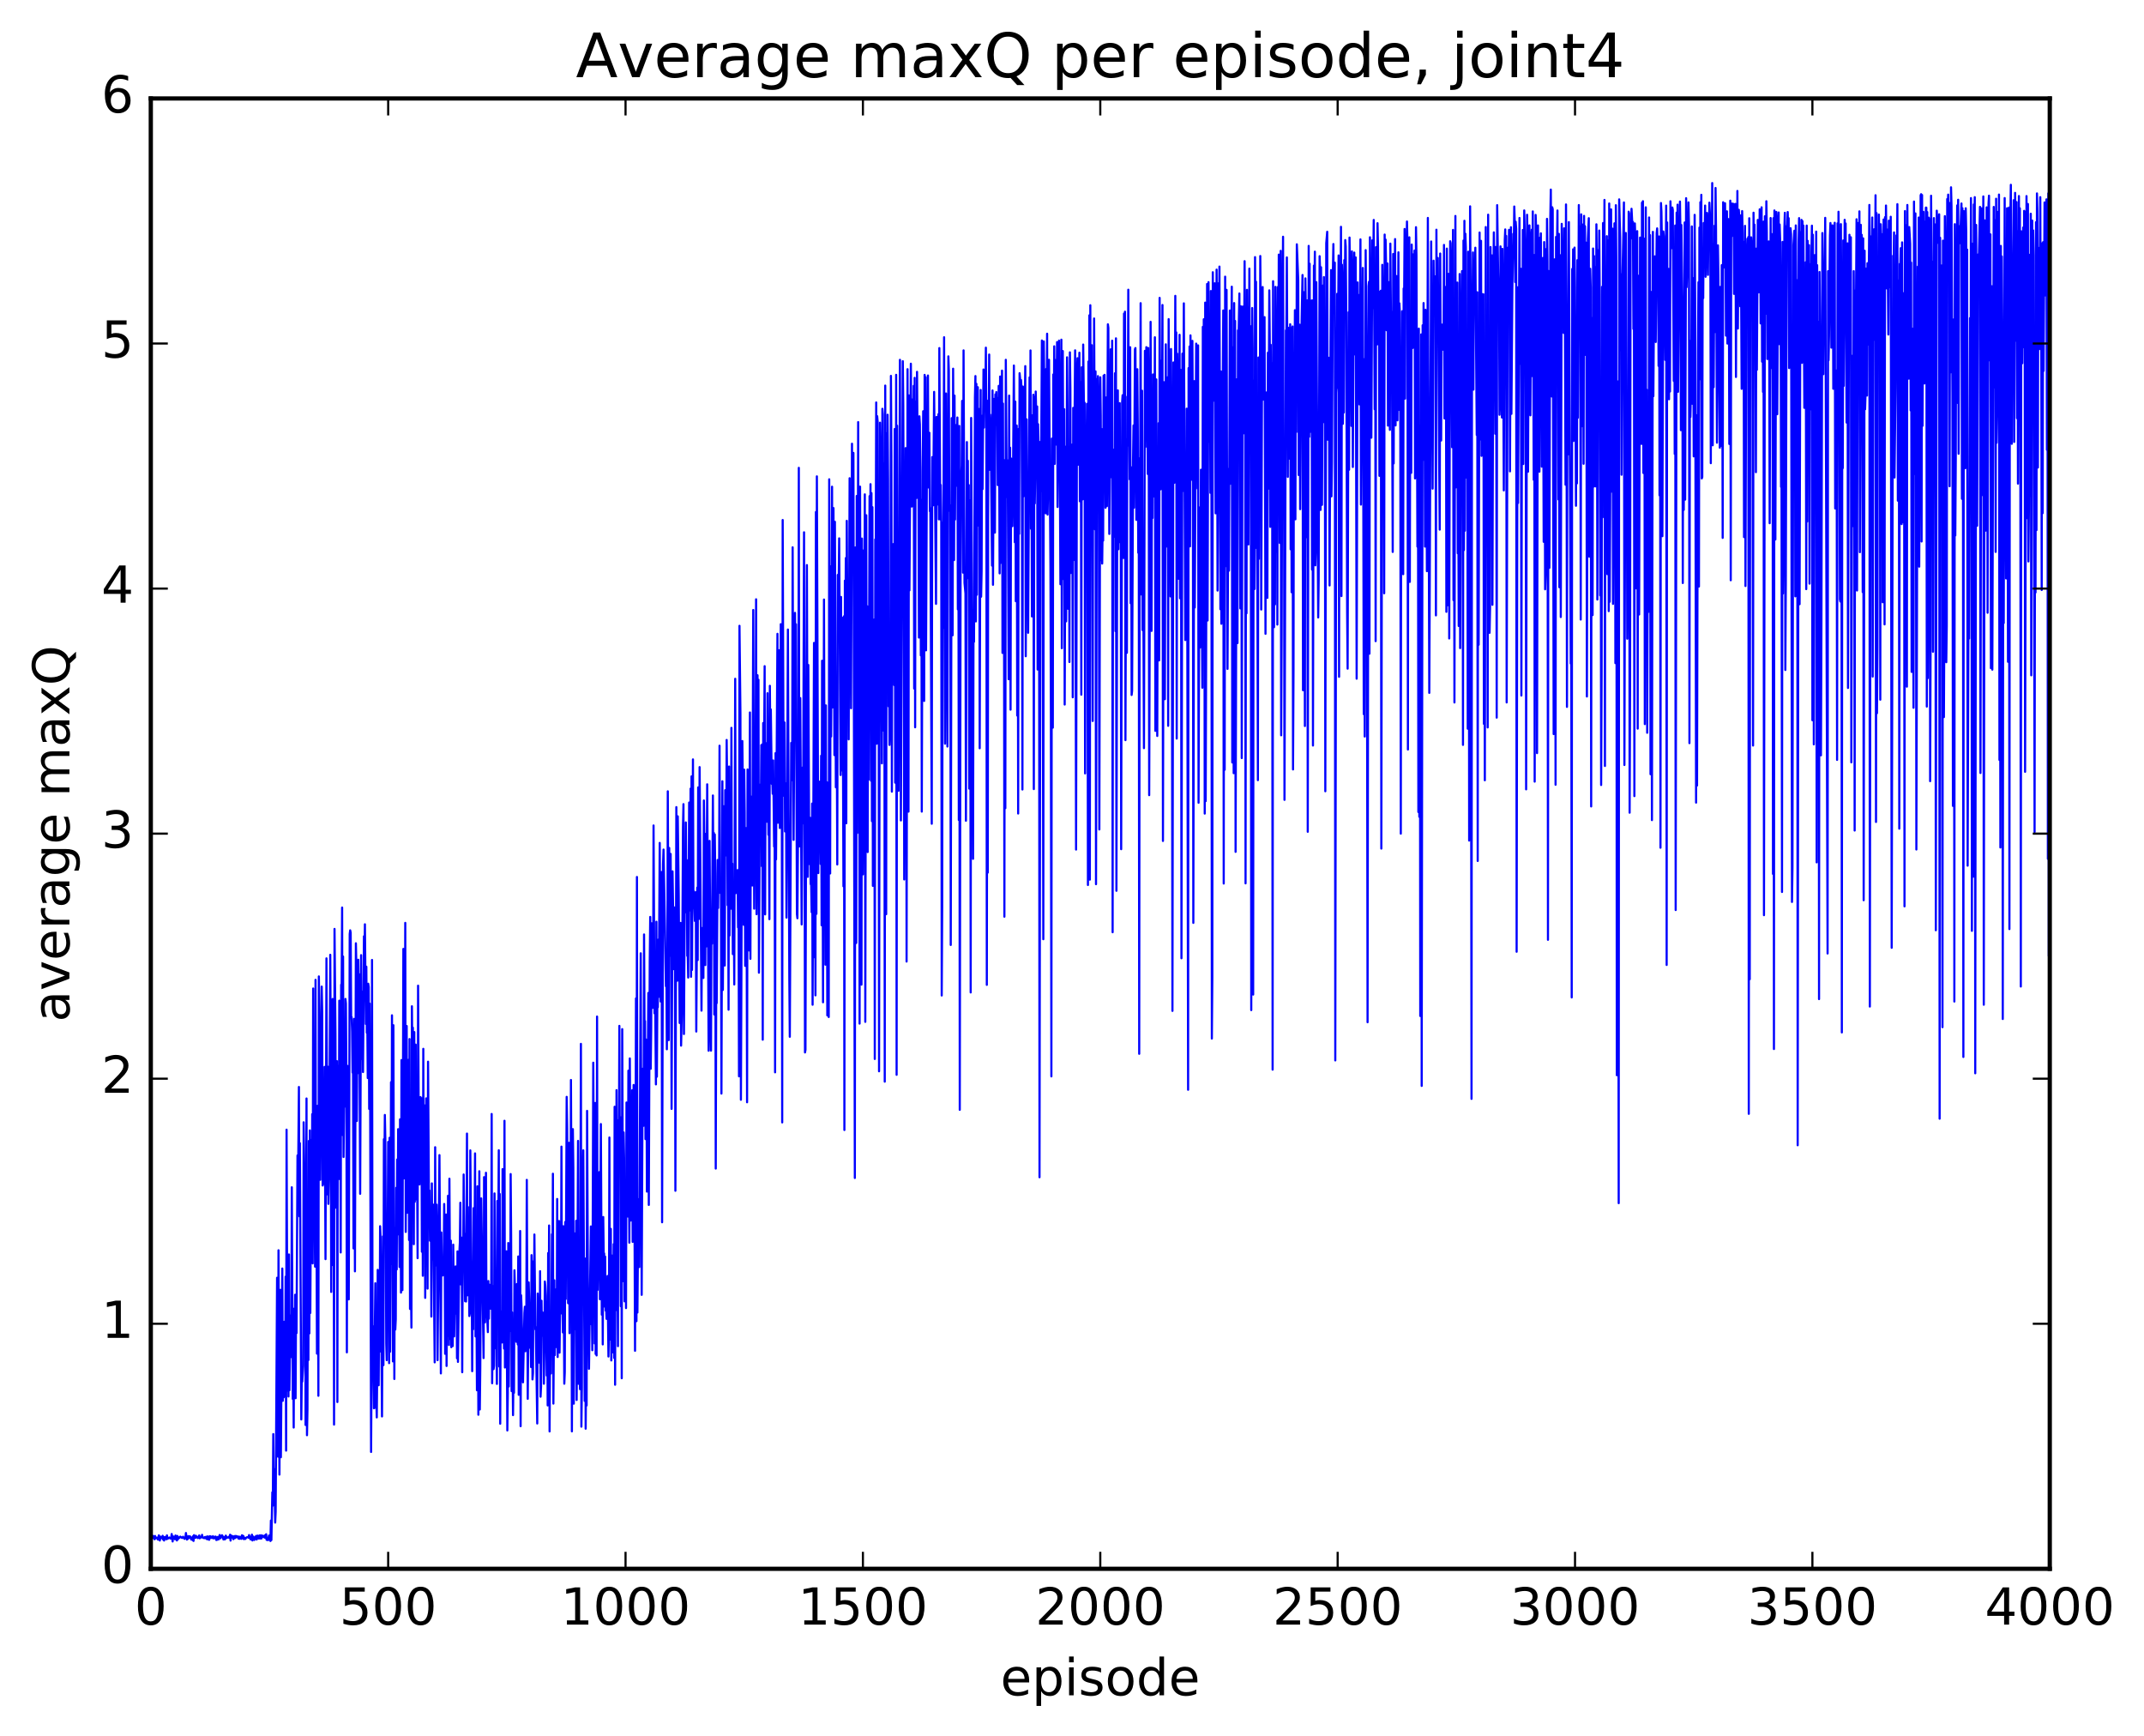 <?xml version="1.0" encoding="utf-8" standalone="no"?>
<!DOCTYPE svg PUBLIC "-//W3C//DTD SVG 1.1//EN"
  "http://www.w3.org/Graphics/SVG/1.1/DTD/svg11.dtd">
<!-- Created with matplotlib (http://matplotlib.org/) -->
<svg height="408pt" version="1.1" viewBox="0 0 504 408" width="504pt" xmlns="http://www.w3.org/2000/svg" xmlns:xlink="http://www.w3.org/1999/xlink">
 <defs>
  <style type="text/css">
*{stroke-linecap:butt;stroke-linejoin:round;stroke-miterlimit:100000;}
  </style>
 </defs>
 <g id="figure_1">
  <g id="patch_1">
   <path d="M 0 408.169 
L 504.319 408.169 
L 504.319 0 
L 0 0 
z
" style="fill:#ffffff;"/>
  </g>
  <g id="axes_1">
   <g id="patch_2">
    <path d="M 35.449 368.742 
L 481.849 368.742 
L 481.849 23.142 
L 35.449 23.142 
z
" style="fill:#ffffff;"/>
   </g>
   <g id="line2d_1">
    <path clip-path="url(#p44a7213cad)" d="M 35.56 361.883 
L 35.672 361.144 
L 35.784 361.582 
L 35.895 361.453 
L 36.007 361.003 
L 36.342 361.803 
L 36.453 361.025 
L 36.565 361.582 
L 36.788 361.416 
L 36.9 361.409 
L 37.123 361.877 
L 37.346 360.871 
L 37.569 362.089 
L 37.681 361.176 
L 37.792 361.614 
L 38.016 361.478 
L 38.239 360.982 
L 38.35 361.861 
L 38.462 361.283 
L 38.574 362.092 
L 38.797 361.248 
L 38.908 361.588 
L 39.02 361.429 
L 39.132 361.802 
L 39.243 360.879 
L 39.355 361.687 
L 39.466 361.447 
L 39.578 361.588 
L 39.801 361.384 
L 40.136 361.653 
L 40.248 361.463 
L 40.359 360.564 
L 40.582 362.31 
L 40.694 361.123 
L 40.806 361.465 
L 41.029 361.228 
L 41.14 361.8 
L 41.252 360.91 
L 41.364 361.506 
L 41.475 361.1 
L 41.587 362.078 
L 41.698 361.015 
L 41.81 361.813 
L 42.033 361.335 
L 42.145 361.485 
L 42.368 361.177 
L 42.814 361.488 
L 43.038 361.199 
L 43.372 361.706 
L 43.596 361.376 
L 43.707 360.325 
L 43.93 361.872 
L 44.042 361.409 
L 44.154 361.718 
L 44.265 361.063 
L 44.377 361.502 
L 44.6 361.084 
L 44.712 361.435 
L 44.823 361.225 
L 44.935 361.847 
L 45.158 361.518 
L 45.27 361.993 
L 45.381 361.094 
L 45.493 362.188 
L 45.604 360.828 
L 45.828 361.236 
L 45.939 361.47 
L 46.051 360.975 
L 46.162 361.229 
L 46.274 361.189 
L 46.497 361.516 
L 46.609 361.226 
L 46.72 361.333 
L 46.832 360.89 
L 46.944 361.568 
L 47.055 361.235 
L 47.167 361.409 
L 47.39 361.286 
L 47.502 360.755 
L 47.613 361.387 
L 47.725 361.337 
L 47.836 361.508 
L 47.948 361.392 
L 48.06 361.533 
L 48.171 361.269 
L 48.283 361.543 
L 48.394 361.247 
L 48.618 361.76 
L 48.729 361.117 
L 48.841 361.817 
L 48.952 361.187 
L 49.176 361.923 
L 49.287 361.081 
L 49.399 361.527 
L 49.51 361.106 
L 49.622 361.297 
L 49.734 361.23 
L 49.845 361.516 
L 50.068 361.07 
L 50.292 361.621 
L 50.515 361.294 
L 50.626 361.161 
L 50.738 361.209 
L 50.85 361.969 
L 50.961 361.493 
L 51.073 361.91 
L 51.184 361.252 
L 51.296 361.418 
L 51.408 361.818 
L 51.631 360.799 
L 51.854 361.554 
L 51.966 360.991 
L 52.077 361.193 
L 52.189 360.85 
L 52.3 360.984 
L 52.524 361.84 
L 52.747 361.264 
L 52.858 361.829 
L 52.97 361.664 
L 53.082 360.939 
L 53.305 361.487 
L 53.528 361.358 
L 53.64 361.355 
L 53.751 361.223 
L 53.863 361.454 
L 53.974 361.305 
L 54.086 360.728 
L 54.198 362.106 
L 54.309 360.876 
L 54.421 361.409 
L 54.644 361.052 
L 54.756 361.252 
L 54.867 361.774 
L 54.979 361.604 
L 55.09 361.046 
L 55.314 361.499 
L 55.425 361.009 
L 55.537 361.304 
L 55.648 361.278 
L 55.76 361.08 
L 56.095 361.657 
L 56.206 361.163 
L 56.318 361.689 
L 56.43 361.43 
L 56.541 361.602 
L 56.653 361.211 
L 56.764 361.697 
L 56.876 360.856 
L 56.988 360.919 
L 57.099 361.531 
L 57.211 361.032 
L 57.322 361.77 
L 57.434 361.393 
L 57.657 361.73 
L 57.88 361.428 
L 58.104 361.295 
L 58.215 361.306 
L 58.438 361.436 
L 58.55 360.809 
L 58.662 361.459 
L 58.773 361.348 
L 58.885 361.835 
L 58.996 361.202 
L 59.108 361.407 
L 59.22 360.72 
L 59.331 362.074 
L 59.554 361.16 
L 59.778 361.961 
L 60.001 361.333 
L 60.224 361.001 
L 60.336 361.859 
L 60.559 360.941 
L 60.782 361.619 
L 61.005 360.887 
L 61.117 361.631 
L 61.34 360.856 
L 61.452 361.619 
L 61.675 360.923 
L 62.01 361.314 
L 62.233 360.875 
L 62.344 361.484 
L 62.456 361.425 
L 62.568 360.615 
L 62.679 361.938 
L 62.791 361.917 
L 62.902 361.556 
L 63.014 362.018 
L 63.237 360.913 
L 63.46 361.473 
L 63.572 362.202 
L 63.684 357.391 
L 63.795 361.981 
L 64.018 350.763 
L 64.13 353.907 
L 64.242 337.075 
L 64.353 349.966 
L 64.465 345.287 
L 64.688 357.875 
L 64.8 355.322 
L 65.134 300.331 
L 65.358 342.387 
L 65.469 293.869 
L 65.692 346.594 
L 65.916 303.179 
L 66.027 342.51 
L 66.362 298.161 
L 66.474 329.257 
L 66.585 312.195 
L 66.697 328.431 
L 66.808 310.676 
L 66.92 313.025 
L 67.032 328.159 
L 67.143 300.079 
L 67.255 340.963 
L 67.366 265.523 
L 67.59 326.87 
L 67.701 302.615 
L 67.813 328.236 
L 67.924 294.855 
L 68.036 326.774 
L 68.259 309.203 
L 68.482 318.978 
L 68.594 279.066 
L 68.817 328.81 
L 68.929 317.587 
L 69.04 335.539 
L 69.152 307.59 
L 69.264 324.015 
L 69.375 304.323 
L 69.487 328.641 
L 69.598 305.513 
L 69.71 313.324 
L 69.933 271.579 
L 70.045 280.165 
L 70.268 255.49 
L 70.38 285.889 
L 70.491 268.696 
L 70.826 333.634 
L 70.938 323.435 
L 71.049 324.766 
L 71.272 321.041 
L 71.384 263.79 
L 71.607 280.857 
L 71.719 276.129 
L 71.83 334.934 
L 72.054 258.194 
L 72.165 337.338 
L 72.277 331.219 
L 72.388 285.803 
L 72.5 319.671 
L 72.612 268.171 
L 72.723 313.411 
L 72.835 265.701 
L 72.946 308.604 
L 73.17 267.94 
L 73.281 289.157 
L 73.393 261.878 
L 73.504 296.956 
L 73.616 232.344 
L 73.728 276.403 
L 73.839 269.293 
L 74.062 297.726 
L 74.174 230.303 
L 74.286 295.144 
L 74.397 286.288 
L 74.509 318.161 
L 74.62 259.92 
L 74.844 328.071 
L 74.955 229.503 
L 75.067 237.986 
L 75.29 277.308 
L 75.625 231.893 
L 75.736 237.773 
L 75.848 278.645 
L 75.96 255.692 
L 76.071 278.308 
L 76.183 271.473 
L 76.294 250.767 
L 76.518 295.952 
L 76.741 225.258 
L 76.964 280.747 
L 77.076 250.719 
L 77.187 282.965 
L 77.41 272.138 
L 77.634 224.419 
L 77.745 245.711 
L 77.857 303.663 
L 77.968 238.313 
L 78.08 244.141 
L 78.192 234.812 
L 78.303 297.377 
L 78.415 250.98 
L 78.526 334.841 
L 78.638 218.336 
L 78.861 243.123 
L 78.973 283.855 
L 79.196 249.41 
L 79.308 329.541 
L 79.419 250.51 
L 79.642 277.124 
L 79.754 235.208 
L 79.866 274.623 
L 79.977 240.546 
L 80.089 294.382 
L 80.2 231.451 
L 80.312 232.221 
L 80.424 213.314 
L 80.535 266.79 
L 80.647 224.823 
L 80.758 271.94 
L 80.982 250.453 
L 81.093 260.098 
L 81.205 234.799 
L 81.316 235.874 
L 81.428 252.915 
L 81.54 317.864 
L 81.651 250.519 
L 81.986 305.41 
L 82.209 219.532 
L 82.321 218.665 
L 82.432 219.211 
L 82.544 239.15 
L 82.656 239.054 
L 82.767 242.347 
L 82.879 252.106 
L 82.99 251.796 
L 83.102 293.437 
L 83.214 239.484 
L 83.437 298.818 
L 83.66 221.712 
L 83.772 226.865 
L 83.883 263.482 
L 83.995 242.824 
L 84.106 252.27 
L 84.218 225.579 
L 84.33 233.451 
L 84.441 228.998 
L 84.664 280.596 
L 84.888 224.499 
L 84.999 248.915 
L 85.222 233.104 
L 85.334 251.978 
L 85.557 220.069 
L 85.669 226.455 
L 85.78 217.25 
L 86.004 240.677 
L 86.115 227.209 
L 86.227 242.741 
L 86.338 239.391 
L 86.45 253.388 
L 86.562 231.221 
L 86.673 231.991 
L 86.785 260.644 
L 86.896 235.878 
L 87.008 255.129 
L 87.231 341.274 
L 87.343 321.618 
L 87.454 225.634 
L 87.566 312.8 
L 87.678 311.69 
L 87.901 331.006 
L 88.236 301.617 
L 88.347 330.931 
L 88.459 328.71 
L 88.57 333.156 
L 88.682 321.671 
L 88.794 298.475 
L 88.905 299.341 
L 89.017 325.597 
L 89.128 307.758 
L 89.24 317.692 
L 89.352 288.215 
L 89.463 290.904 
L 89.798 332.929 
L 90.021 290.609 
L 90.133 320.87 
L 90.244 267.76 
L 90.356 276.106 
L 90.468 262.065 
L 90.579 267.759 
L 90.802 315.743 
L 90.914 319.703 
L 91.026 285.811 
L 91.137 289.49 
L 91.249 268.405 
L 91.472 320.397 
L 91.584 267.428 
L 91.695 317.717 
L 91.807 298.724 
L 91.918 254.358 
L 92.03 297.104 
L 92.142 238.642 
L 92.253 256.696 
L 92.365 319.988 
L 92.476 240.972 
L 92.7 324.121 
L 92.811 288.607 
L 92.923 312.515 
L 93.034 310.079 
L 93.146 279.181 
L 93.258 298.374 
L 93.369 272.535 
L 93.481 290.155 
L 93.592 265.404 
L 93.704 270.488 
L 93.927 297.803 
L 94.039 263.093 
L 94.15 273.778 
L 94.262 303.821 
L 94.374 249.172 
L 94.597 303.233 
L 94.82 223.036 
L 94.932 276.996 
L 95.043 253.295 
L 95.155 266.179 
L 95.266 216.919 
L 95.378 289.556 
L 95.601 241.156 
L 95.713 285.057 
L 95.824 251.001 
L 95.936 263.86 
L 96.048 249.091 
L 96.159 291.452 
L 96.271 244.218 
L 96.382 307.658 
L 96.494 291.874 
L 96.717 312.046 
L 96.829 236.519 
L 96.94 249.213 
L 97.052 241.545 
L 97.164 258.207 
L 97.275 292.44 
L 97.387 242.583 
L 97.498 282.48 
L 97.722 245.531 
L 97.833 281.917 
L 97.945 257.748 
L 98.168 295.726 
L 98.28 231.673 
L 98.503 277.08 
L 98.614 278.401 
L 98.838 257.862 
L 98.949 272.339 
L 99.061 258.116 
L 99.172 294.215 
L 99.284 259.289 
L 99.396 299.863 
L 99.507 246.524 
L 99.619 286.922 
L 99.73 259.788 
L 99.842 269.331 
L 99.954 305.056 
L 100.177 258.16 
L 100.288 294.806 
L 100.4 270.216 
L 100.512 302.883 
L 100.623 249.542 
L 100.846 284.165 
L 100.958 279.814 
L 101.07 291.616 
L 101.293 284.475 
L 101.404 309.451 
L 101.516 278.15 
L 101.628 296.05 
L 101.851 283.142 
L 102.074 309.229 
L 102.186 320.216 
L 102.297 269.647 
L 102.409 297.459 
L 102.632 283.151 
L 102.744 291.01 
L 102.855 319.696 
L 103.302 271.502 
L 103.636 322.815 
L 103.748 289.692 
L 103.86 298.317 
L 103.971 295.959 
L 104.083 299.783 
L 104.194 299.143 
L 104.306 297.211 
L 104.418 282.99 
L 104.529 291.212 
L 104.641 318.207 
L 104.752 311.327 
L 104.864 285.466 
L 104.976 321.064 
L 105.087 297.381 
L 105.199 314.021 
L 105.31 281.066 
L 105.534 316.137 
L 105.645 277.049 
L 105.868 314.731 
L 105.98 291.617 
L 106.092 316.648 
L 106.203 308.401 
L 106.426 316.38 
L 106.538 292.548 
L 106.761 314.108 
L 106.984 299.84 
L 107.096 297.657 
L 107.208 308.791 
L 107.319 300.516 
L 107.431 319.258 
L 107.542 294.136 
L 107.654 320.103 
L 107.989 294.31 
L 108.1 292.078 
L 108.212 282.703 
L 108.324 301.893 
L 108.435 290.846 
L 108.547 294.192 
L 108.658 322.536 
L 108.77 294.137 
L 108.882 297.701 
L 108.993 276.059 
L 109.328 305.838 
L 109.44 290.021 
L 109.551 305.914 
L 109.663 293.227 
L 109.774 266.438 
L 109.886 304.455 
L 109.998 283.707 
L 110.109 302.362 
L 110.221 296.863 
L 110.332 309.332 
L 110.444 308.717 
L 110.556 270.393 
L 110.779 296.201 
L 110.89 299.995 
L 111.002 322.292 
L 111.114 299.053 
L 111.225 312.436 
L 111.337 283.972 
L 111.56 291.675 
L 111.672 271.097 
L 111.783 314.123 
L 111.895 304.342 
L 112.006 307.379 
L 112.118 326.774 
L 112.23 278.842 
L 112.453 332.528 
L 112.676 275.296 
L 112.788 331.301 
L 112.899 321.598 
L 113.122 281.681 
L 113.68 319.2 
L 113.792 276.679 
L 114.015 310.813 
L 114.127 305.261 
L 114.238 275.654 
L 114.35 309.227 
L 114.462 307.99 
L 114.685 313.107 
L 114.796 301.104 
L 114.908 309.946 
L 115.02 301.939 
L 115.131 305.624 
L 115.243 303.233 
L 115.354 307.608 
L 115.466 307.444 
L 115.578 261.834 
L 115.689 325.12 
L 115.912 302.284 
L 116.024 321.809 
L 116.136 321.014 
L 116.247 280.508 
L 116.47 311.751 
L 116.582 316.947 
L 116.694 314.804 
L 116.805 325.284 
L 116.917 282.274 
L 117.028 307.269 
L 117.252 270.361 
L 117.363 321.193 
L 117.475 280.649 
L 117.586 334.638 
L 117.698 308.238 
L 117.81 309.52 
L 118.033 315.54 
L 118.144 274.791 
L 118.368 306.974 
L 118.479 316.962 
L 118.591 263.432 
L 118.702 321.425 
L 118.814 305.596 
L 118.926 313.837 
L 119.037 294.121 
L 119.26 336.22 
L 119.372 327.456 
L 119.484 292.159 
L 119.595 325.883 
L 119.818 297.113 
L 119.93 312.852 
L 120.042 275.96 
L 120.153 290.442 
L 120.265 326.978 
L 120.376 308.463 
L 120.6 332.618 
L 120.711 322.006 
L 120.823 327.38 
L 120.934 298.578 
L 121.381 315.385 
L 121.492 301.82 
L 121.716 316.017 
L 121.827 295.324 
L 121.939 327.843 
L 122.162 316.599 
L 122.274 289.341 
L 122.385 335.219 
L 122.497 304.439 
L 122.608 307.487 
L 122.943 324.905 
L 123.278 308.616 
L 123.39 307.142 
L 123.501 317.612 
L 123.613 307.445 
L 123.724 309.527 
L 123.836 277.323 
L 124.059 328.786 
L 124.282 301.422 
L 124.394 305.626 
L 124.506 316.768 
L 124.617 306.304 
L 124.84 321.322 
L 124.952 295.012 
L 125.064 299.159 
L 125.175 324.226 
L 125.287 322.718 
L 125.398 296.476 
L 125.51 308.236 
L 125.622 290.166 
L 125.845 312.457 
L 125.956 311.927 
L 126.291 334.582 
L 126.403 304.045 
L 126.849 320.354 
L 126.961 298.788 
L 127.072 328.289 
L 127.184 325.89 
L 127.296 305.73 
L 127.407 313.986 
L 127.519 308.449 
L 127.63 311.307 
L 127.742 311.079 
L 127.854 325.238 
L 127.965 317.38 
L 128.077 301.213 
L 128.188 302.183 
L 128.3 304.582 
L 128.523 323.305 
L 128.635 306.049 
L 128.746 330.332 
L 128.858 294.524 
L 128.97 314.006 
L 129.081 288.045 
L 129.193 336.451 
L 129.304 316.007 
L 129.528 322.825 
L 129.751 290.112 
L 129.862 299.795 
L 129.974 275.879 
L 130.086 329.908 
L 130.309 300.928 
L 130.42 318.516 
L 130.532 308.844 
L 130.644 314.667 
L 130.755 303.037 
L 130.867 316.647 
L 130.978 281.815 
L 131.09 318.951 
L 131.202 288.789 
L 131.313 304.449 
L 131.425 286.992 
L 131.536 317.932 
L 131.76 296.139 
L 131.871 308.718 
L 131.983 269.509 
L 132.094 307.637 
L 132.206 304.52 
L 132.318 313.179 
L 132.429 288.216 
L 132.652 325.236 
L 132.764 322.526 
L 132.876 287.223 
L 132.987 305.319 
L 133.21 257.812 
L 133.322 265.125 
L 133.545 306.287 
L 133.657 306.352 
L 133.768 268.606 
L 133.88 313.357 
L 133.992 279.038 
L 134.103 295.973 
L 134.215 253.845 
L 134.326 279.764 
L 134.438 336.435 
L 134.661 265.394 
L 134.773 274.581 
L 134.884 329.926 
L 135.108 289.911 
L 135.219 312.423 
L 135.331 304.729 
L 135.442 286.931 
L 135.554 329.06 
L 135.666 313.663 
L 135.889 268.161 
L 136 325.249 
L 136.224 309.238 
L 136.335 326.51 
L 136.558 245.356 
L 136.67 335.331 
L 136.782 326.324 
L 136.893 273.644 
L 137.005 277.913 
L 137.116 270.376 
L 137.451 329.282 
L 137.563 295.823 
L 137.674 335.804 
L 137.786 322.53 
L 137.898 330.349 
L 138.009 261.1 
L 138.232 308.343 
L 138.344 311.65 
L 138.456 321.727 
L 138.902 288.27 
L 139.014 311.269 
L 139.125 306.661 
L 139.237 317.366 
L 139.46 249.782 
L 139.795 315.769 
L 139.906 259.246 
L 140.018 318.247 
L 140.13 289.198 
L 140.241 318.589 
L 140.353 238.935 
L 140.464 303.195 
L 140.688 290.525 
L 140.799 296.318 
L 140.911 275.489 
L 141.022 305.379 
L 141.246 264.205 
L 141.469 309.018 
L 141.58 290.468 
L 141.692 315.995 
L 141.804 286.055 
L 141.915 294.892 
L 142.027 294.619 
L 142.138 307.11 
L 142.25 295.353 
L 142.362 308.033 
L 142.473 307.189 
L 142.585 309.992 
L 142.808 299.922 
L 143.031 318.843 
L 143.143 313.293 
L 143.254 267.363 
L 143.366 314.853 
L 143.589 288.838 
L 143.701 319.766 
L 143.812 295.089 
L 143.924 317.884 
L 144.036 317.373 
L 144.259 292.436 
L 144.37 319.17 
L 144.482 260.139 
L 144.594 325.476 
L 144.705 279.264 
L 144.817 307.943 
L 144.928 256.231 
L 145.263 316.411 
L 145.375 263.282 
L 145.486 272.494 
L 145.598 241.128 
L 145.71 274.207 
L 145.821 263.668 
L 145.933 307.029 
L 146.044 262.614 
L 146.156 323.953 
L 146.268 241.891 
L 146.491 301.138 
L 146.602 266.174 
L 146.714 272.108 
L 146.826 305.871 
L 146.937 279.279 
L 147.049 286.574 
L 147.16 307.459 
L 147.272 259.14 
L 147.384 274.905 
L 147.495 260.637 
L 147.607 285.951 
L 147.718 251.649 
L 147.942 292.082 
L 148.053 248.78 
L 148.276 286.884 
L 148.388 263.811 
L 148.5 286.792 
L 148.611 256.249 
L 148.723 291.897 
L 148.946 255.008 
L 149.058 261.56 
L 149.281 317.495 
L 149.504 234.67 
L 149.616 310.534 
L 149.727 206.128 
L 149.839 308.507 
L 150.062 281.864 
L 150.174 282.986 
L 150.285 297.816 
L 150.62 224.068 
L 150.843 304.347 
L 151.066 251.207 
L 151.29 264.609 
L 151.401 219.642 
L 151.513 241.405 
L 151.624 240.002 
L 151.736 267.737 
L 151.848 244.322 
L 151.959 249.133 
L 152.071 280.081 
L 152.406 233.385 
L 152.517 283.211 
L 152.74 226.039 
L 152.852 215.518 
L 152.964 251.207 
L 153.075 242.008 
L 153.187 217.012 
L 153.298 221.546 
L 153.41 236.903 
L 153.522 234.506 
L 153.633 194.024 
L 153.856 238.171 
L 153.968 229.775 
L 154.191 254.877 
L 154.303 216.645 
L 154.414 253.073 
L 154.526 234.616 
L 154.638 236.756 
L 154.749 220.845 
L 154.861 234.321 
L 155.084 198.124 
L 155.307 235.404 
L 155.53 204.971 
L 155.642 287.291 
L 155.865 203.137 
L 155.977 199.682 
L 156.312 218.054 
L 156.535 231.808 
L 156.646 226.679 
L 156.758 246.625 
L 156.87 233.899 
L 156.981 185.99 
L 157.204 244.474 
L 157.316 199.309 
L 157.539 224.653 
L 157.651 200.711 
L 157.762 220.152 
L 157.874 260.637 
L 158.097 204.809 
L 158.432 227.812 
L 158.544 213.294 
L 158.655 217.531 
L 158.767 279.883 
L 158.99 189.709 
L 159.213 230.516 
L 159.325 191.868 
L 159.548 210.096 
L 159.771 240.454 
L 159.883 236.822 
L 159.994 216.93 
L 160.106 245.767 
L 160.329 235.409 
L 160.552 194.274 
L 160.664 189.012 
L 160.776 243.04 
L 160.999 206.264 
L 161.11 214.449 
L 161.222 193.31 
L 161.334 208.908 
L 161.445 202.16 
L 161.557 224.674 
L 161.668 224.024 
L 161.78 229.77 
L 162.003 188.63 
L 162.115 213.925 
L 162.226 214.008 
L 162.338 185.358 
L 162.45 229.587 
L 162.561 182.48 
L 162.673 227.974 
L 162.896 178.494 
L 163.008 213.413 
L 163.119 209.509 
L 163.342 216.455 
L 163.566 209.717 
L 163.677 242.457 
L 163.9 208.635 
L 164.012 225.665 
L 164.124 185.078 
L 164.347 215.966 
L 164.458 180.304 
L 164.905 237.544 
L 165.016 218.119 
L 165.24 224.565 
L 165.351 229.863 
L 165.463 188.145 
L 165.686 207.801 
L 165.798 226.835 
L 165.909 195.999 
L 166.021 222.47 
L 166.244 184.349 
L 166.356 203.336 
L 166.579 246.968 
L 166.69 240.69 
L 166.802 197.651 
L 167.137 246.946 
L 167.248 214.288 
L 167.36 221.817 
L 167.583 186.972 
L 167.695 205.881 
L 167.806 195.773 
L 167.918 238.462 
L 168.03 196.149 
L 168.141 205.561 
L 168.253 274.664 
L 168.364 232.26 
L 168.476 235.788 
L 168.699 202.138 
L 168.811 213.424 
L 168.922 203.405 
L 169.034 208.951 
L 169.146 175.276 
L 169.257 209.862 
L 169.369 207.092 
L 169.48 209.599 
L 169.592 257.04 
L 169.815 183.63 
L 169.927 232.68 
L 170.15 189.498 
L 170.373 226.937 
L 170.485 185.726 
L 170.708 201.068 
L 170.82 173.923 
L 170.931 183.639 
L 171.043 212.752 
L 171.154 201.552 
L 171.266 237.325 
L 171.378 180.166 
L 171.489 219.888 
L 171.601 200.933 
L 171.712 204.777 
L 171.824 213.585 
L 171.936 171.079 
L 172.047 210.578 
L 172.159 202.997 
L 172.27 224.254 
L 172.382 208.675 
L 172.494 213.365 
L 172.605 231.394 
L 172.828 159.544 
L 172.94 209.946 
L 173.386 204.516 
L 173.498 217.976 
L 173.61 209.782 
L 173.721 252.984 
L 173.833 147.094 
L 174.056 167.803 
L 174.168 258.495 
L 174.391 200.738 
L 174.502 174.178 
L 174.614 183.502 
L 174.837 217.375 
L 174.949 180.912 
L 175.06 191.001 
L 175.172 227.021 
L 175.395 194.634 
L 175.507 212.251 
L 175.618 259.083 
L 175.73 180.858 
L 175.953 192.033 
L 176.065 223.4 
L 176.288 167.463 
L 176.4 225.371 
L 176.511 187.213 
L 176.623 199.026 
L 176.734 196.43 
L 176.846 208.133 
L 177.069 143.373 
L 177.292 213.581 
L 177.516 180.034 
L 177.627 180.775 
L 177.739 140.86 
L 177.85 214.883 
L 177.962 202.561 
L 178.074 158.712 
L 178.185 207.396 
L 178.297 159.776 
L 178.408 228.627 
L 178.632 184.441 
L 178.743 191.611 
L 178.855 189.519 
L 178.966 175.138 
L 179.078 203.586 
L 179.19 174.973 
L 179.301 244.374 
L 179.413 169.937 
L 179.524 191.476 
L 179.748 156.58 
L 179.859 214.921 
L 179.971 174.664 
L 180.082 176.68 
L 180.306 193.14 
L 180.417 162.939 
L 180.64 196.207 
L 180.752 189.733 
L 180.864 216.046 
L 180.975 161.195 
L 181.087 175.346 
L 181.198 166.749 
L 181.422 184.246 
L 181.533 182.682 
L 181.645 186.574 
L 181.756 178.729 
L 181.98 198.98 
L 182.091 194.702 
L 182.203 252.044 
L 182.314 177.014 
L 182.426 201.999 
L 182.761 148.978 
L 182.872 193.384 
L 183.096 152.826 
L 183.207 165.316 
L 183.319 194.624 
L 183.542 146.706 
L 183.654 187.143 
L 183.765 162.306 
L 183.877 263.818 
L 183.988 122.22 
L 184.212 187.025 
L 184.435 169.814 
L 184.546 195.429 
L 184.77 184.119 
L 184.881 215.674 
L 185.104 172.402 
L 185.216 147.969 
L 185.551 229.959 
L 185.662 243.685 
L 185.997 174.613 
L 186.109 183.421 
L 186.22 182.453 
L 186.332 128.647 
L 186.555 197.412 
L 186.89 144.051 
L 187.002 159.367 
L 187.113 146.734 
L 187.336 214.838 
L 187.448 215.834 
L 187.671 185.962 
L 187.783 109.961 
L 187.894 198.961 
L 188.006 197.947 
L 188.118 164.084 
L 188.452 217.285 
L 188.676 180.388 
L 188.787 193.54 
L 189.01 125.11 
L 189.234 247.374 
L 189.345 246.761 
L 189.568 162.253 
L 189.68 132.814 
L 189.903 206.099 
L 190.015 156.298 
L 190.238 203.091 
L 190.461 192.227 
L 190.573 207.817 
L 190.684 207.728 
L 190.796 214.409 
L 190.908 188.871 
L 191.019 236.158 
L 191.354 151.112 
L 191.466 225.012 
L 191.577 189.559 
L 191.689 233.951 
L 191.8 120.34 
L 191.912 214.797 
L 192.024 111.964 
L 192.358 205.215 
L 192.47 184.881 
L 192.582 196.644 
L 192.693 183.721 
L 192.916 203.077 
L 193.028 177.636 
L 193.14 217.483 
L 193.251 155.304 
L 193.474 235.58 
L 193.698 140.919 
L 193.809 179.193 
L 193.921 167.414 
L 194.032 226.742 
L 194.144 165.8 
L 194.256 222.728 
L 194.367 183.838 
L 194.479 238.671 
L 194.702 211.596 
L 194.814 239.045 
L 194.925 112.655 
L 195.148 205.305 
L 195.26 133.112 
L 195.372 173.113 
L 195.483 154.355 
L 195.595 114.398 
L 195.706 166.287 
L 195.93 119.415 
L 196.153 177.48 
L 196.264 122.644 
L 196.488 185.055 
L 196.599 183.066 
L 196.711 174.761 
L 196.822 203.189 
L 196.934 135.13 
L 197.046 146.928 
L 197.269 126.535 
L 197.492 165.546 
L 197.604 182.158 
L 197.715 140.312 
L 197.827 181.098 
L 198.05 145.22 
L 198.273 208.317 
L 198.385 144.864 
L 198.496 265.601 
L 198.608 136.485 
L 198.72 149.784 
L 198.831 131.167 
L 198.943 193.498 
L 199.054 122.416 
L 199.278 159.132 
L 199.389 143.481 
L 199.501 173.78 
L 199.724 112.399 
L 199.836 146.558 
L 199.947 137.675 
L 200.059 166.472 
L 200.282 104.293 
L 200.394 130.746 
L 200.617 106.451 
L 200.952 276.875 
L 201.063 128.683 
L 201.286 221.644 
L 201.398 116.567 
L 201.51 195.788 
L 201.733 99.211 
L 201.844 179.917 
L 201.956 120.93 
L 202.068 240.594 
L 202.179 114.377 
L 202.514 231.428 
L 202.626 126.583 
L 202.737 152.569 
L 202.849 205.519 
L 202.96 190.001 
L 203.072 129.359 
L 203.184 158.181 
L 203.295 116.194 
L 203.407 240.181 
L 203.63 121.103 
L 203.742 177.484 
L 203.853 142.494 
L 203.965 200.267 
L 204.076 155.078 
L 204.188 183.256 
L 204.411 116.605 
L 204.523 131.182 
L 204.634 113.8 
L 204.746 183.495 
L 204.858 115.903 
L 204.969 193.003 
L 205.081 119.201 
L 205.192 208.215 
L 205.304 208.076 
L 205.416 190.136 
L 205.527 145.605 
L 205.639 248.906 
L 205.75 126.789 
L 205.862 132.386 
L 205.974 94.597 
L 206.085 174.807 
L 206.197 97.813 
L 206.308 99.075 
L 206.42 148.002 
L 206.532 123.382 
L 206.643 251.803 
L 206.866 99.35 
L 206.978 106.774 
L 207.09 160.796 
L 207.201 157.079 
L 207.313 179.431 
L 207.424 96.084 
L 207.536 97.374 
L 207.759 171.756 
L 207.871 108.915 
L 207.982 254.236 
L 208.094 90.627 
L 208.317 214.878 
L 208.429 101.818 
L 208.54 151.026 
L 208.652 97.48 
L 208.764 112.646 
L 208.875 166.015 
L 208.987 152.858 
L 209.098 175.093 
L 209.21 172.315 
L 209.322 153.566 
L 209.433 88.347 
L 209.545 107.226 
L 209.656 186.072 
L 209.768 128.614 
L 209.88 158.789 
L 209.991 127.884 
L 210.214 161.024 
L 210.326 100.827 
L 210.438 183.962 
L 210.549 171.718 
L 210.661 88.102 
L 210.772 252.625 
L 210.884 100.063 
L 210.996 175.418 
L 211.107 132.629 
L 211.219 185.872 
L 211.554 84.577 
L 211.777 192.837 
L 212.223 84.896 
L 212.335 95.244 
L 212.446 125.144 
L 212.558 206.709 
L 212.67 181.511 
L 212.893 105.32 
L 213.004 132.555 
L 213.116 226.007 
L 213.339 86.776 
L 213.562 190.772 
L 213.674 92.942 
L 213.786 138.763 
L 214.12 85.488 
L 214.344 119.062 
L 214.455 93.9 
L 214.567 115.243 
L 214.678 112.757 
L 214.79 90.693 
L 214.902 161.837 
L 215.013 88.811 
L 215.125 170.949 
L 215.236 94.39 
L 215.348 99.173 
L 215.46 117.051 
L 215.571 87.4 
L 215.683 103.249 
L 215.794 102.295 
L 215.906 111.443 
L 216.018 149.856 
L 216.129 97.844 
L 216.241 99.761 
L 216.352 110.856 
L 216.464 154.052 
L 216.576 117.491 
L 216.687 190.766 
L 216.91 109.981 
L 217.022 96.653 
L 217.134 97.561 
L 217.245 164.754 
L 217.357 88.115 
L 217.468 89.582 
L 217.58 88.661 
L 217.692 152.864 
L 217.915 104.011 
L 218.026 105.605 
L 218.138 88.26 
L 218.25 114.576 
L 218.361 111.988 
L 218.473 101.722 
L 218.584 120.149 
L 218.696 119.413 
L 219.031 193.618 
L 219.142 107.438 
L 219.254 109.086 
L 219.366 118.778 
L 219.589 92.11 
L 220.035 141.931 
L 220.147 97.998 
L 220.482 118.596 
L 220.593 97.366 
L 220.705 122.07 
L 220.816 81.811 
L 221.04 122.076 
L 221.151 113.99 
L 221.263 122.779 
L 221.374 233.983 
L 221.486 213.179 
L 221.598 122.852 
L 221.709 147.62 
L 221.932 79.268 
L 222.156 174.798 
L 222.379 92.487 
L 222.714 175.471 
L 222.937 83.762 
L 223.048 87.169 
L 223.16 120.045 
L 223.272 118.747 
L 223.383 120.341 
L 223.495 222.11 
L 223.718 98.279 
L 223.941 149.31 
L 224.053 86.66 
L 224.276 131.636 
L 224.388 92.984 
L 224.499 122.116 
L 224.611 99.878 
L 224.722 99.987 
L 224.834 114.171 
L 225.057 98.132 
L 225.169 143.22 
L 225.28 111.395 
L 225.392 192.739 
L 225.504 100.114 
L 225.615 260.858 
L 225.838 111.701 
L 225.95 112.223 
L 226.062 109.438 
L 226.173 94.226 
L 226.396 134.594 
L 226.508 82.355 
L 226.731 137.008 
L 226.954 139.493 
L 227.066 192.91 
L 227.289 103.907 
L 227.401 135.11 
L 227.512 108.295 
L 227.624 135.915 
L 227.736 114.01 
L 227.847 185.365 
L 228.07 117.568 
L 228.182 233.272 
L 228.294 98.237 
L 228.74 201.863 
L 228.852 143.349 
L 228.963 150.851 
L 229.186 93.402 
L 229.298 88.392 
L 229.41 146.058 
L 229.521 90.214 
L 229.633 139.789 
L 229.744 91.013 
L 229.856 91.01 
L 229.968 123.528 
L 230.191 96.127 
L 230.302 175.874 
L 230.526 91.658 
L 230.637 140.251 
L 230.749 134.28 
L 230.86 97.719 
L 230.972 114.955 
L 231.195 86.844 
L 231.307 100.507 
L 231.418 90.355 
L 231.53 95.625 
L 231.642 91.886 
L 231.753 81.717 
L 231.865 99.15 
L 231.976 231.483 
L 232.088 146.272 
L 232.2 205.099 
L 232.311 94.137 
L 232.423 101.841 
L 232.534 83.331 
L 232.646 110.423 
L 232.758 97.469 
L 232.869 99.664 
L 233.204 132.943 
L 233.316 91.776 
L 233.427 137.449 
L 233.65 93.763 
L 233.762 95.751 
L 233.874 125.184 
L 233.985 92.703 
L 234.097 98.707 
L 234.208 92.155 
L 234.32 99.888 
L 234.432 93.555 
L 234.543 114.016 
L 234.655 108.804 
L 234.766 90.698 
L 234.878 105.321 
L 234.99 134.768 
L 235.101 88.498 
L 235.213 132.311 
L 235.324 105.785 
L 235.436 117.992 
L 235.548 87.112 
L 235.659 153.462 
L 235.771 94.852 
L 235.882 141.288 
L 235.994 108.137 
L 236.106 215.461 
L 236.217 115.991 
L 236.329 189.966 
L 236.44 84.571 
L 236.664 116.809 
L 236.887 108.212 
L 237.11 159.652 
L 237.222 92.984 
L 237.333 140.876 
L 237.445 105.227 
L 237.556 166.807 
L 237.668 107.751 
L 237.78 123.731 
L 237.891 110.996 
L 238.003 123.664 
L 238.114 114.416 
L 238.338 85.917 
L 238.561 127.455 
L 238.672 94.403 
L 238.784 141.308 
L 239.007 100.031 
L 239.119 168.181 
L 239.23 101.034 
L 239.342 191.212 
L 239.454 100.811 
L 239.565 125.482 
L 239.677 87.72 
L 239.788 88.857 
L 239.9 95.559 
L 240.012 89.309 
L 240.123 91.073 
L 240.235 117.574 
L 240.346 185.569 
L 240.458 90.853 
L 240.57 116.688 
L 240.681 93.028 
L 240.793 107.455 
L 241.016 86.057 
L 241.128 154.246 
L 241.351 98.563 
L 241.462 128.132 
L 241.574 126.2 
L 241.686 148.728 
L 242.02 88.71 
L 242.132 117.237 
L 242.244 82.37 
L 242.355 124.282 
L 242.467 97.575 
L 242.578 144.898 
L 242.69 107.488 
L 242.802 126.3 
L 242.913 92.777 
L 243.025 185.47 
L 243.136 93.288 
L 243.248 118.324 
L 243.36 111.121 
L 243.471 92.03 
L 243.583 97.159 
L 243.694 111.742 
L 243.806 95.538 
L 243.918 157.367 
L 244.029 99.695 
L 244.141 104.563 
L 244.252 104.31 
L 244.364 276.706 
L 244.587 103.84 
L 244.699 115.5 
L 244.922 80.032 
L 245.034 86.724 
L 245.257 220.758 
L 245.368 80.247 
L 245.815 120.642 
L 245.926 86.729 
L 246.038 95.376 
L 246.15 78.438 
L 246.261 120.955 
L 246.373 114.433 
L 246.596 84.564 
L 246.931 133.198 
L 247.042 168.82 
L 247.154 253 
L 247.266 103.097 
L 247.377 122.055 
L 247.489 171.034 
L 247.6 88.024 
L 247.712 100.448 
L 247.824 81.396 
L 247.935 109.039 
L 248.047 84.595 
L 248.158 104.517 
L 248.382 91.288 
L 248.493 80.411 
L 248.605 119.16 
L 248.94 80.062 
L 249.163 113.637 
L 249.274 137.321 
L 249.498 79.84 
L 249.609 152.358 
L 249.832 82.512 
L 250.056 136.106 
L 250.167 96.187 
L 250.279 165.6 
L 250.502 104.986 
L 250.614 146.041 
L 250.837 83.982 
L 250.948 96.228 
L 251.06 143.093 
L 251.283 105.069 
L 251.395 155.599 
L 251.506 82.815 
L 251.618 91.315 
L 251.73 134.674 
L 251.953 109.104 
L 252.064 104.485 
L 252.176 163.898 
L 252.288 95.875 
L 252.399 131.653 
L 252.511 95.871 
L 252.622 96.157 
L 252.734 82.346 
L 252.957 199.686 
L 253.18 86.904 
L 253.292 84.191 
L 253.404 109.238 
L 253.627 94.256 
L 253.738 82.896 
L 253.85 117.82 
L 254.073 89.809 
L 254.185 163.278 
L 254.296 86.327 
L 254.408 94.852 
L 254.52 117.372 
L 254.631 80.985 
L 254.854 99.787 
L 254.966 94.657 
L 255.078 181.791 
L 255.189 108.475 
L 255.301 108.853 
L 255.412 105.699 
L 255.524 94.923 
L 255.636 124.778 
L 255.747 208.014 
L 255.859 84.981 
L 255.97 133.527 
L 256.082 74.111 
L 256.194 206.757 
L 256.305 71.744 
L 256.417 121.983 
L 256.528 115.291 
L 256.64 81.134 
L 256.863 169.464 
L 256.975 91.574 
L 257.086 115.451 
L 257.198 74.859 
L 257.421 124.438 
L 257.533 87.293 
L 257.644 207.824 
L 257.868 89.08 
L 257.979 110.178 
L 258.091 88.404 
L 258.202 93.415 
L 258.314 121.427 
L 258.426 194.962 
L 258.649 88.682 
L 258.76 97.741 
L 258.872 131.68 
L 258.984 100.847 
L 259.095 132.457 
L 259.207 122.749 
L 259.318 127.074 
L 259.43 88.29 
L 259.542 88.41 
L 259.653 88.101 
L 259.876 119.346 
L 260.1 93.405 
L 260.211 118.968 
L 260.434 76.226 
L 260.546 77.046 
L 260.769 125.497 
L 260.881 111.342 
L 260.992 112.243 
L 261.104 82.102 
L 261.327 111.8 
L 261.439 80.083 
L 261.55 219.117 
L 261.662 105.687 
L 261.774 109.185 
L 261.885 126.17 
L 261.997 121.516 
L 262.108 87.728 
L 262.22 148.354 
L 262.332 79.523 
L 262.443 209.375 
L 262.666 102.616 
L 262.778 91.759 
L 262.89 129.102 
L 263.001 106.398 
L 263.113 116.972 
L 263.224 94.761 
L 263.336 127.478 
L 263.448 108.558 
L 263.559 199.595 
L 263.782 94.61 
L 263.894 92.893 
L 264.117 131.147 
L 264.229 73.705 
L 264.34 110.543 
L 264.452 73.257 
L 264.564 173.964 
L 264.787 103.235 
L 264.898 153.437 
L 265.01 93.224 
L 265.122 95.743 
L 265.233 68.097 
L 265.345 104.731 
L 265.456 98.488 
L 265.568 112.664 
L 265.68 81.613 
L 265.791 141.801 
L 265.903 109.813 
L 266.014 163.351 
L 266.126 162.397 
L 266.349 108.484 
L 266.461 100.007 
L 266.572 119.341 
L 266.796 82.095 
L 266.907 81.805 
L 267.13 122.194 
L 267.242 111.297 
L 267.354 86.784 
L 267.465 100.516 
L 267.577 129.924 
L 267.688 107.723 
L 267.8 247.69 
L 267.912 110.308 
L 268.023 115.018 
L 268.135 71.259 
L 268.246 139.721 
L 268.47 91.836 
L 268.581 148.105 
L 268.693 140.535 
L 268.804 148.073 
L 268.916 175.848 
L 269.139 82.465 
L 269.251 105.061 
L 269.474 81.597 
L 269.586 97.35 
L 269.697 91.304 
L 269.809 111.411 
L 269.92 81.788 
L 270.032 92.401 
L 270.144 186.898 
L 270.478 75.644 
L 270.702 148.289 
L 270.813 98.155 
L 270.925 121.748 
L 271.036 88.011 
L 271.148 110.913 
L 271.26 103.733 
L 271.371 116.74 
L 271.483 79.276 
L 271.594 171.782 
L 271.818 89.179 
L 272.041 172.978 
L 272.152 130.88 
L 272.264 139.362 
L 272.376 99.456 
L 272.487 155.233 
L 272.599 70.014 
L 272.822 115.015 
L 272.934 84.784 
L 273.045 107.103 
L 273.157 100.586 
L 273.268 71.689 
L 273.38 197.66 
L 273.603 89.822 
L 273.715 105.833 
L 273.826 164.339 
L 274.05 80.931 
L 274.161 128.466 
L 274.496 88.667 
L 274.608 170.601 
L 274.719 75.007 
L 274.831 100.042 
L 274.942 94.218 
L 275.166 140.183 
L 275.277 82.034 
L 275.389 102.029 
L 275.5 145.239 
L 275.612 237.605 
L 275.835 85.19 
L 276.058 113.485 
L 276.17 102.873 
L 276.282 69.541 
L 276.393 98.877 
L 276.505 78.12 
L 276.616 173.595 
L 276.728 83.129 
L 276.84 88.334 
L 276.951 86.087 
L 277.063 136.035 
L 277.286 78.69 
L 277.398 140.618 
L 277.509 86.916 
L 277.621 92.988 
L 277.732 225.232 
L 277.956 83.122 
L 278.067 115.426 
L 278.29 71.297 
L 278.625 150.438 
L 278.737 129.483 
L 278.848 149.079 
L 278.96 96.062 
L 279.072 126.095 
L 279.295 256.146 
L 279.406 86.518 
L 279.518 101.841 
L 279.63 81.449 
L 279.741 128.423 
L 279.853 78.828 
L 280.076 112.755 
L 280.299 80.119 
L 280.411 100.815 
L 280.522 216.914 
L 280.746 89.583 
L 280.857 142.783 
L 281.192 80.763 
L 281.304 81.542 
L 281.415 85.65 
L 281.527 114.819 
L 281.638 81.182 
L 281.75 188.682 
L 281.973 119.276 
L 282.085 152.217 
L 282.196 147.443 
L 282.308 110.405 
L 282.643 161.646 
L 282.754 76.826 
L 282.866 136.304 
L 282.978 75.041 
L 283.089 90.032 
L 283.201 191.231 
L 283.312 71.125 
L 283.424 188.299 
L 283.647 115.511 
L 283.759 66.749 
L 283.87 145.847 
L 284.094 66.319 
L 284.317 103.825 
L 284.428 80.871 
L 284.54 115.831 
L 284.652 68.404 
L 284.763 91.284 
L 284.875 244.108 
L 284.986 229.568 
L 285.098 63.99 
L 285.321 94.18 
L 285.544 66.59 
L 285.768 120.652 
L 285.991 63.372 
L 286.102 82.496 
L 286.214 138.81 
L 286.326 117.703 
L 286.437 66.567 
L 286.549 75.752 
L 286.66 62.661 
L 286.884 143.189 
L 286.995 87.305 
L 287.107 146.61 
L 287.218 108.976 
L 287.33 113.382 
L 287.553 72.971 
L 287.665 207.671 
L 287.776 85.933 
L 287.888 180.927 
L 288 65.026 
L 288.111 133.089 
L 288.334 68.126 
L 288.558 157.222 
L 288.781 110.214 
L 288.892 134.136 
L 289.116 72.989 
L 289.227 113.703 
L 289.45 80.14 
L 289.562 67.385 
L 289.674 179.218 
L 289.785 81.62 
L 290.008 181.729 
L 290.12 71.233 
L 290.232 128.772 
L 290.343 75.437 
L 290.455 200.221 
L 290.678 113.605 
L 290.79 89.135 
L 290.901 151.149 
L 291.013 77.652 
L 291.124 80.761 
L 291.348 68.983 
L 291.571 142.995 
L 291.682 71.982 
L 291.794 85.562 
L 291.906 178.183 
L 292.129 72.056 
L 292.24 77.07 
L 292.352 101.841 
L 292.575 61.389 
L 292.687 84.618 
L 292.798 207.631 
L 292.91 106.928 
L 293.022 144.149 
L 293.133 68.127 
L 293.245 90.365 
L 293.356 72.26 
L 293.468 127.974 
L 293.691 63.134 
L 293.803 97.611 
L 293.914 76.647 
L 294.026 85.12 
L 294.138 237.421 
L 294.361 72.396 
L 294.472 82.043 
L 294.584 233.768 
L 294.696 89.456 
L 294.919 138.436 
L 295.03 60.43 
L 295.142 88.61 
L 295.254 66.214 
L 295.365 128.813 
L 295.477 122.305 
L 295.588 138.457 
L 295.7 183.371 
L 295.812 84.027 
L 295.923 131.357 
L 296.035 88.22 
L 296.146 102.644 
L 296.258 60.175 
L 296.37 73 
L 296.481 143.265 
L 296.704 78.09 
L 296.816 67.464 
L 296.928 93.936 
L 297.039 82.143 
L 297.151 85.932 
L 297.262 74.541 
L 297.486 148.97 
L 297.597 92.235 
L 297.709 93.122 
L 297.82 107.312 
L 297.932 140.533 
L 298.044 82.896 
L 298.155 114.881 
L 298.378 68.245 
L 298.49 80.214 
L 298.602 123.832 
L 298.713 81.049 
L 298.825 94.424 
L 298.936 85.345 
L 299.048 86.826 
L 299.16 251.417 
L 299.271 66.103 
L 299.494 147.419 
L 299.606 84.409 
L 299.718 142.055 
L 299.829 67.423 
L 299.941 79.197 
L 300.052 129.7 
L 300.164 83.304 
L 300.276 146.806 
L 300.387 67.467 
L 300.499 93.244 
L 300.61 59.841 
L 300.834 127.607 
L 301.057 58.962 
L 301.168 172.828 
L 301.28 149.078 
L 301.503 70.202 
L 301.615 55.644 
L 301.726 111.795 
L 301.838 105.449 
L 301.95 188 
L 302.284 77.636 
L 302.396 78.437 
L 302.508 60.505 
L 302.731 112.087 
L 302.842 77.043 
L 303.177 107.836 
L 303.289 76.215 
L 303.4 129.113 
L 303.512 77.086 
L 303.624 139.199 
L 303.735 120.205 
L 303.847 76.735 
L 303.958 180.853 
L 304.07 157.518 
L 304.182 82.936 
L 304.293 95.771 
L 304.405 72.909 
L 304.516 122.063 
L 304.628 76.404 
L 304.74 101.532 
L 304.851 57.422 
L 305.186 65.911 
L 305.298 111.654 
L 305.521 76.32 
L 305.632 119.677 
L 305.856 81.758 
L 306.19 64.64 
L 306.302 162.242 
L 306.525 68.674 
L 306.748 170.646 
L 306.86 65.432 
L 306.972 73.721 
L 307.083 126.269 
L 307.306 70.598 
L 307.418 195.505 
L 307.641 57.796 
L 307.753 102.671 
L 307.864 61.987 
L 307.976 101.505 
L 308.088 72.799 
L 308.199 95.345 
L 308.311 70.636 
L 308.422 133.894 
L 308.534 70.617 
L 308.646 175.234 
L 308.869 62.426 
L 308.98 70.438 
L 309.092 59.155 
L 309.204 132.879 
L 309.315 128.939 
L 309.427 66.32 
L 309.873 145.133 
L 309.985 136.236 
L 310.208 60.214 
L 310.32 63.525 
L 310.431 119.854 
L 310.543 62.815 
L 310.766 118.657 
L 310.989 67.107 
L 311.101 96.682 
L 311.212 65.123 
L 311.324 99.283 
L 311.436 77.598 
L 311.547 185.981 
L 311.77 57.162 
L 311.994 54.47 
L 312.105 103.347 
L 312.328 84.083 
L 312.44 100.968 
L 312.552 137.603 
L 312.775 80.437 
L 312.886 63.486 
L 312.998 116.673 
L 313.11 108.677 
L 313.333 63.612 
L 313.444 57.359 
L 313.556 73.496 
L 313.779 61.734 
L 313.891 249.246 
L 314.114 92.317 
L 314.226 90.283 
L 314.337 69.062 
L 314.449 91.155 
L 314.672 60.039 
L 314.784 159.075 
L 314.895 64.46 
L 315.007 94.88 
L 315.23 53.31 
L 315.342 140.108 
L 315.453 62.221 
L 315.565 66.19 
L 315.676 99.604 
L 315.788 80.005 
L 315.9 96.959 
L 316.011 61.135 
L 316.123 74.346 
L 316.234 56.428 
L 316.346 57.951 
L 316.458 71.499 
L 316.681 144.041 
L 316.792 157.166 
L 317.016 73.39 
L 317.127 110.412 
L 317.239 55.835 
L 317.35 64.732 
L 317.462 63.876 
L 317.685 100.102 
L 317.797 59.085 
L 317.908 70.042 
L 318.02 109.76 
L 318.243 64.38 
L 318.355 59.365 
L 318.578 83.339 
L 318.69 60.511 
L 318.913 159.523 
L 319.136 66.386 
L 319.248 93.677 
L 319.359 69.328 
L 319.471 76.361 
L 319.582 95.061 
L 319.806 56.267 
L 319.917 118.599 
L 320.14 67.878 
L 320.252 77.54 
L 320.364 62.982 
L 320.587 167.857 
L 320.698 84.424 
L 320.81 173.115 
L 321.033 58.792 
L 321.256 87.631 
L 321.48 240.271 
L 321.703 67.273 
L 321.814 66.246 
L 321.926 153.646 
L 322.038 55.77 
L 322.372 102.88 
L 322.596 56.484 
L 322.707 72.439 
L 322.93 51.696 
L 323.154 96.201 
L 323.265 63.366 
L 323.377 150.697 
L 323.488 58.091 
L 323.6 63.815 
L 323.712 80.963 
L 323.823 52.464 
L 323.935 57.789 
L 324.046 76.19 
L 324.158 68.54 
L 324.27 111.844 
L 324.604 68.329 
L 324.716 199.454 
L 324.939 62.249 
L 325.274 85.118 
L 325.386 139.445 
L 325.497 55.135 
L 325.609 69.884 
L 325.72 56.315 
L 325.832 62.903 
L 325.944 77.617 
L 326.167 61.928 
L 326.278 100.04 
L 326.39 66.293 
L 326.613 85.816 
L 326.725 101.034 
L 326.836 57.258 
L 327.06 84.814 
L 327.171 73.331 
L 327.394 129.728 
L 327.506 59.695 
L 327.618 108.919 
L 327.729 64.03 
L 327.841 66.987 
L 327.952 56.195 
L 328.064 99.994 
L 328.287 64.889 
L 328.399 65.008 
L 328.51 98.795 
L 328.734 59.305 
L 328.845 96.332 
L 328.957 71.292 
L 329.068 73.351 
L 329.18 101.859 
L 329.292 195.945 
L 329.403 84.426 
L 329.515 108.489 
L 329.626 73.152 
L 329.738 87.233 
L 329.85 134.962 
L 329.961 67.805 
L 330.073 70.615 
L 330.184 53.815 
L 330.296 93.702 
L 330.408 56.625 
L 330.519 64.485 
L 330.742 52.06 
L 330.854 57.022 
L 330.966 176.17 
L 331.077 65.111 
L 331.189 109.96 
L 331.3 55.78 
L 331.412 136.77 
L 331.524 85.03 
L 331.747 111.141 
L 331.858 57.481 
L 331.97 64.653 
L 332.082 81.787 
L 332.193 59.792 
L 332.416 73.846 
L 332.528 58.887 
L 332.64 112.45 
L 332.863 53.398 
L 332.974 60.191 
L 333.198 128.481 
L 333.309 83.984 
L 333.421 190.856 
L 333.532 77.241 
L 333.644 191.974 
L 333.756 99.998 
L 333.867 238.804 
L 334.09 78.597 
L 334.202 255.236 
L 334.425 76.452 
L 334.537 108.119 
L 334.648 71.231 
L 334.76 96.735 
L 334.872 86.135 
L 334.983 128.478 
L 335.095 72.824 
L 335.206 75.468 
L 335.43 134.252 
L 335.653 51.221 
L 335.988 162.856 
L 336.434 56.759 
L 336.546 90.282 
L 336.657 86.804 
L 336.769 114.85 
L 336.992 61.272 
L 337.104 72.183 
L 337.215 64.918 
L 337.438 74.037 
L 337.55 144.64 
L 337.662 53.991 
L 337.773 75.99 
L 337.996 60.635 
L 338.331 110.597 
L 338.443 124.486 
L 338.554 59.593 
L 338.778 103.539 
L 338.889 76.26 
L 339.112 82.206 
L 339.224 81.592 
L 339.336 79.637 
L 339.447 57.568 
L 339.559 98.361 
L 339.67 80.933 
L 339.782 93.637 
L 339.894 67.431 
L 340.005 143.805 
L 340.117 58.431 
L 340.228 142.292 
L 340.452 64.356 
L 340.563 75.732 
L 340.675 150.064 
L 340.898 56.703 
L 341.01 57.146 
L 341.121 62.424 
L 341.344 105.11 
L 341.568 54.039 
L 341.679 141.061 
L 341.791 100.476 
L 341.902 165.113 
L 342.126 50.763 
L 342.237 114.562 
L 342.349 96.371 
L 342.46 97.487 
L 342.572 66.415 
L 342.684 130.046 
L 342.795 112.832 
L 342.907 147.128 
L 343.13 64.406 
L 343.242 152.335 
L 343.465 85.856 
L 343.688 63.711 
L 343.8 64.477 
L 343.911 175.082 
L 344.023 56.537 
L 344.134 129.295 
L 344.246 51.894 
L 344.358 124.741 
L 344.469 54.93 
L 344.581 58.118 
L 344.692 112.248 
L 344.804 106.804 
L 344.916 78.154 
L 345.027 171.277 
L 345.139 59.17 
L 345.25 65.391 
L 345.362 197.567 
L 345.585 48.499 
L 345.697 66.884 
L 345.92 258.284 
L 346.032 68.125 
L 346.143 73.277 
L 346.255 59.327 
L 346.366 91.582 
L 346.478 62.663 
L 346.701 65.252 
L 346.813 58.222 
L 347.148 102.246 
L 347.259 68.69 
L 347.371 202.363 
L 347.482 79.675 
L 347.594 151.546 
L 347.817 54.649 
L 347.929 103.303 
L 348.152 56.614 
L 348.264 107.145 
L 348.487 69.141 
L 348.598 72.728 
L 348.71 69.158 
L 348.822 170.139 
L 348.933 132.75 
L 349.045 183.401 
L 349.268 53.368 
L 349.38 118.882 
L 349.491 94.676 
L 349.603 104.54 
L 349.714 170.979 
L 349.826 50.461 
L 349.938 139.385 
L 350.049 114.739 
L 350.161 148.738 
L 350.272 142.958 
L 350.384 58.058 
L 350.496 73.695 
L 350.607 60.02 
L 350.719 60.031 
L 350.83 142.159 
L 351.054 65.73 
L 351.165 54.614 
L 351.388 72.686 
L 351.5 101.953 
L 351.612 58.051 
L 351.723 79.754 
L 351.835 168.674 
L 351.946 48.22 
L 352.17 63.916 
L 352.281 68.694 
L 352.393 68.208 
L 352.504 97.492 
L 352.616 94.139 
L 352.728 57.919 
L 352.839 89.031 
L 352.951 88.935 
L 353.062 98.13 
L 353.174 58.496 
L 353.286 69.394 
L 353.509 115.268 
L 353.732 56.532 
L 353.844 53.927 
L 353.955 88.33 
L 354.067 55.448 
L 354.178 165.104 
L 354.402 69.17 
L 354.513 58.198 
L 354.625 63.203 
L 354.736 54.02 
L 354.848 58.62 
L 354.96 110.793 
L 355.183 53.401 
L 355.294 97.277 
L 355.518 67.95 
L 355.741 54.955 
L 355.852 58.404 
L 355.964 48.541 
L 356.076 51.978 
L 356.187 66.297 
L 356.299 52.121 
L 356.41 53.789 
L 356.522 223.702 
L 356.745 67.523 
L 356.857 118.231 
L 357.192 51.235 
L 357.303 85.51 
L 357.526 63.179 
L 357.638 163.479 
L 357.75 101.937 
L 357.861 107.933 
L 357.973 54.05 
L 358.084 109.064 
L 358.308 49.461 
L 358.531 58.924 
L 358.642 65.193 
L 358.754 185.532 
L 358.977 50.479 
L 359.089 56.14 
L 359.2 110.872 
L 359.424 54.871 
L 359.535 52.969 
L 359.758 97.617 
L 359.982 55.457 
L 360.093 53.985 
L 360.205 88.405 
L 360.316 49.694 
L 360.54 112.786 
L 360.651 59.944 
L 360.763 183.718 
L 360.986 50.513 
L 361.209 56.672 
L 361.321 177.01 
L 361.544 52.99 
L 361.656 89.375 
L 361.767 75.159 
L 361.879 110.868 
L 361.99 55.873 
L 362.102 60.695 
L 362.214 54.844 
L 362.437 109.681 
L 362.548 60.774 
L 362.66 60.641 
L 362.883 127.348 
L 362.995 56.897 
L 363.218 138.511 
L 363.33 135.157 
L 363.441 58.536 
L 363.553 91.635 
L 363.664 51.439 
L 363.776 61.586 
L 363.888 220.896 
L 363.999 63.689 
L 364.222 133.463 
L 364.446 50.824 
L 364.557 44.564 
L 364.78 93.191 
L 364.892 48.714 
L 365.004 49.175 
L 365.227 172.539 
L 365.45 60.959 
L 365.562 90.708 
L 365.673 184.448 
L 365.785 55.69 
L 365.896 66.928 
L 366.12 49.477 
L 366.343 117.385 
L 366.454 54.973 
L 366.566 138.027 
L 366.678 59.968 
L 366.901 145.028 
L 367.124 52.611 
L 367.236 62.37 
L 367.459 59.131 
L 367.57 78.249 
L 367.682 53.668 
L 367.794 54.386 
L 368.017 113.931 
L 368.128 48.057 
L 368.24 76.96 
L 368.352 166.147 
L 368.463 71.729 
L 368.575 106.832 
L 368.798 52.2 
L 369.244 155.968 
L 369.356 142.9 
L 369.468 234.441 
L 369.579 63.221 
L 369.691 72.232 
L 369.802 58.599 
L 369.914 103.642 
L 370.137 58.194 
L 370.249 67.55 
L 370.472 118.872 
L 370.584 79.828 
L 370.695 113.618 
L 370.807 61.153 
L 370.918 98.19 
L 371.142 48.198 
L 371.253 64.737 
L 371.365 53.219 
L 371.476 60.806 
L 371.588 145.618 
L 371.7 50.382 
L 371.923 100.177 
L 372.146 52.747 
L 372.258 109.005 
L 372.369 50.744 
L 372.481 71.127 
L 372.592 53.162 
L 372.704 83.426 
L 372.816 57.005 
L 372.927 79.934 
L 373.039 163.709 
L 373.262 56.225 
L 373.485 51.285 
L 373.597 130.846 
L 373.82 63.176 
L 373.932 67.579 
L 374.043 189.547 
L 374.155 74.748 
L 374.266 90.919 
L 374.378 144.573 
L 374.49 58.414 
L 374.601 114.387 
L 374.713 60.188 
L 374.824 100.228 
L 374.936 62.785 
L 375.048 114.327 
L 375.159 107.112 
L 375.271 52.72 
L 375.382 64.078 
L 375.494 140.915 
L 375.717 58.78 
L 375.829 68.228 
L 375.94 54.186 
L 376.052 69.305 
L 376.164 139.948 
L 376.275 89.802 
L 376.387 184.509 
L 376.498 158.385 
L 376.61 67.42 
L 376.722 121.585 
L 376.833 52.426 
L 377.056 71.637 
L 377.168 46.989 
L 377.28 180.034 
L 377.391 65.482 
L 377.503 68.222 
L 377.614 75.08 
L 377.726 55.511 
L 377.838 134.945 
L 377.949 122.325 
L 378.061 56.504 
L 378.172 143.64 
L 378.284 47.829 
L 378.396 141.438 
L 378.507 120.324 
L 378.73 49.214 
L 378.842 115.559 
L 378.954 100.007 
L 379.065 53.745 
L 379.177 141.936 
L 379.512 52.492 
L 379.623 55.536 
L 379.735 155.86 
L 379.846 48.232 
L 379.958 61.739 
L 380.07 252.728 
L 380.181 89.629 
L 380.293 100.527 
L 380.516 282.801 
L 380.628 46.862 
L 380.851 55.655 
L 380.962 82.34 
L 381.074 64.463 
L 381.186 111.581 
L 381.409 64.652 
L 381.632 53.898 
L 381.744 47.583 
L 381.855 179.805 
L 382.19 54.763 
L 382.302 123.012 
L 382.413 93.187 
L 382.525 150.127 
L 382.636 137.668 
L 382.86 49.751 
L 382.971 50.18 
L 383.083 191.018 
L 383.194 159.879 
L 383.306 54.648 
L 383.418 56.098 
L 383.529 49.07 
L 383.752 53.432 
L 383.864 52.168 
L 383.976 77.306 
L 384.087 54.228 
L 384.199 187.121 
L 384.31 52.516 
L 384.422 55.93 
L 384.645 138.29 
L 384.868 54.326 
L 384.98 171.261 
L 385.092 64.793 
L 385.203 65.788 
L 385.315 144.433 
L 385.538 55.837 
L 385.65 64.621 
L 385.761 65.141 
L 385.873 104.338 
L 385.984 47.638 
L 386.096 48.858 
L 386.208 47.29 
L 386.319 111.169 
L 386.542 56.111 
L 386.654 170.199 
L 386.877 48.729 
L 386.989 131.141 
L 387.1 91.593 
L 387.212 172.235 
L 387.435 94.56 
L 387.547 143.806 
L 387.658 51.117 
L 387.77 100.8 
L 387.882 55.259 
L 387.993 181.976 
L 388.105 68.606 
L 388.328 192.76 
L 388.551 54.496 
L 388.663 93.114 
L 388.886 60.858 
L 388.998 60.259 
L 389.221 80.378 
L 389.444 54.816 
L 389.556 53.678 
L 389.779 62.836 
L 389.89 85.994 
L 390.002 55.583 
L 390.114 116.418 
L 390.225 63.362 
L 390.337 199.255 
L 390.448 47.719 
L 390.56 49.761 
L 390.672 57.478 
L 390.783 126.023 
L 391.006 54.404 
L 391.118 55.553 
L 391.23 62.399 
L 391.453 84.589 
L 391.676 48.327 
L 391.788 226.806 
L 391.899 52.287 
L 392.011 90.287 
L 392.122 89.219 
L 392.234 63.203 
L 392.346 93.844 
L 392.457 67.289 
L 392.569 92.03 
L 392.68 47.308 
L 392.904 58.343 
L 393.127 48.778 
L 393.238 49.37 
L 393.462 89.539 
L 393.573 59.192 
L 393.685 106.688 
L 393.796 53.008 
L 393.908 213.899 
L 394.131 49.978 
L 394.243 66.669 
L 394.354 48.104 
L 394.466 92.093 
L 394.689 63.307 
L 394.912 47.378 
L 395.024 54.573 
L 395.136 101.106 
L 395.247 52.879 
L 395.47 69.758 
L 395.582 137.034 
L 395.694 75.025 
L 395.805 119.849 
L 396.028 52.289 
L 396.14 117.432 
L 396.363 46.586 
L 396.475 67.505 
L 396.586 63.53 
L 396.698 51.659 
L 396.81 53.597 
L 396.921 47.574 
L 397.033 52.945 
L 397.144 174.672 
L 397.256 80.132 
L 397.368 98.014 
L 397.591 87.136 
L 397.702 53.222 
L 397.814 94.9 
L 397.926 65.36 
L 398.037 71.897 
L 398.149 107.266 
L 398.372 50.503 
L 398.484 70.057 
L 398.707 188.649 
L 398.818 97.607 
L 398.93 184.639 
L 399.153 82.401 
L 399.265 66.339 
L 399.376 137.861 
L 399.488 53.498 
L 399.6 89.172 
L 399.711 47.529 
L 399.823 74.562 
L 399.934 45.791 
L 400.046 112.458 
L 400.158 112.131 
L 400.269 58.46 
L 400.381 70.081 
L 400.492 52.416 
L 400.604 52.536 
L 400.716 55.348 
L 400.827 48.318 
L 400.939 65.055 
L 401.162 53.515 
L 401.274 50.05 
L 401.385 52.396 
L 401.497 64.615 
L 401.608 54.513 
L 401.72 56.538 
L 401.832 47.639 
L 401.943 50.011 
L 402.055 56.639 
L 402.166 108.867 
L 402.278 57.443 
L 402.39 59.712 
L 402.501 43.024 
L 402.613 104.657 
L 402.724 57.286 
L 402.836 91.003 
L 403.059 53.047 
L 403.171 78.053 
L 403.282 44.182 
L 403.394 53.957 
L 403.617 104.058 
L 403.84 57.671 
L 403.952 64.592 
L 404.287 105.233 
L 404.398 67.442 
L 404.622 104.791 
L 404.733 62.314 
L 404.845 73.381 
L 404.956 126.425 
L 405.068 47.533 
L 405.18 49.769 
L 405.291 62.868 
L 405.514 47.769 
L 405.626 57.371 
L 405.738 78.892 
L 405.961 49.665 
L 406.072 80.75 
L 406.296 51.493 
L 406.407 64.954 
L 406.519 104.352 
L 406.742 47.165 
L 406.854 136.384 
L 406.965 53.726 
L 407.077 55.531 
L 407.188 47.833 
L 407.3 52.529 
L 407.523 47.927 
L 407.635 69.079 
L 407.858 65.219 
L 407.97 47.925 
L 408.081 88.604 
L 408.193 53.548 
L 408.304 69.682 
L 408.416 44.882 
L 408.528 77.222 
L 408.751 49.315 
L 408.974 52.745 
L 409.086 71.99 
L 409.197 50.646 
L 409.42 91.39 
L 409.532 49.613 
L 409.644 54.952 
L 409.755 85.912 
L 409.867 56.831 
L 409.978 126.246 
L 410.09 113.008 
L 410.202 53.081 
L 410.313 137.737 
L 410.536 61.982 
L 410.76 56.117 
L 410.871 61.278 
L 410.983 55.719 
L 411.094 261.798 
L 411.206 51.298 
L 411.318 230.166 
L 411.429 60.736 
L 411.541 61.393 
L 411.652 55.778 
L 411.876 59.289 
L 411.987 97.283 
L 412.099 175.238 
L 412.21 49.995 
L 412.322 66.522 
L 412.434 52.79 
L 412.657 78.08 
L 412.768 110.98 
L 412.88 58.439 
L 412.992 86.929 
L 413.215 51.695 
L 413.438 68.717 
L 413.661 49.196 
L 413.773 50.438 
L 413.884 76.019 
L 414.108 48.726 
L 414.219 85.008 
L 414.331 60.695 
L 414.442 92.122 
L 414.554 52.097 
L 414.666 215.109 
L 414.889 50.831 
L 415 73.779 
L 415.224 47.3 
L 415.335 54.472 
L 415.447 84.392 
L 415.558 61.5 
L 415.67 62.547 
L 415.782 56.749 
L 415.893 74.697 
L 416.005 122.975 
L 416.228 51.244 
L 416.34 86.518 
L 416.451 55.003 
L 416.674 57.453 
L 416.786 205.405 
L 416.898 51.282 
L 417.009 246.566 
L 417.121 49.47 
L 417.232 53.859 
L 417.344 126.814 
L 417.567 49.818 
L 417.679 52.082 
L 417.79 97.361 
L 418.014 58.284 
L 418.125 49.945 
L 418.237 80.884 
L 418.348 52.768 
L 418.46 56.148 
L 418.572 69.051 
L 418.683 114.443 
L 418.795 113.256 
L 418.906 209.654 
L 419.018 56.863 
L 419.13 139.505 
L 419.241 126.045 
L 419.464 53.75 
L 419.576 50.02 
L 419.688 157.475 
L 419.799 137.114 
L 420.022 53.157 
L 420.134 52.999 
L 420.246 49.84 
L 420.357 55.166 
L 420.469 51.287 
L 420.58 86.512 
L 420.692 81.393 
L 420.915 53.639 
L 421.027 55.026 
L 421.25 211.997 
L 421.362 203.872 
L 421.585 57.633 
L 421.808 54.227 
L 421.92 57.647 
L 422.031 140.164 
L 422.143 52.984 
L 422.254 70.122 
L 422.366 65.805 
L 422.478 68.253 
L 422.589 269.187 
L 422.812 56.907 
L 422.924 51.27 
L 423.036 142.012 
L 423.259 54.568 
L 423.37 74.263 
L 423.482 51.679 
L 423.594 85.287 
L 423.705 51.968 
L 423.817 55.681 
L 423.928 53.016 
L 424.152 95.856 
L 424.263 70.263 
L 424.375 92.187 
L 424.486 61.628 
L 424.598 138.471 
L 424.71 53.023 
L 424.821 122.586 
L 424.933 56.6 
L 425.044 99.498 
L 425.268 57.623 
L 425.379 137.178 
L 425.491 62.092 
L 425.602 96.236 
L 425.826 59.663 
L 425.937 53.044 
L 426.049 169.293 
L 426.16 55.166 
L 426.272 89.571 
L 426.384 174.965 
L 426.607 59.961 
L 426.83 86.254 
L 426.942 54.439 
L 427.053 202.695 
L 427.165 62.328 
L 427.276 163.369 
L 427.5 75.625 
L 427.611 234.834 
L 427.723 63.93 
L 427.946 88.097 
L 428.058 177.536 
L 428.169 146.616 
L 428.392 54.779 
L 428.504 64.433 
L 428.616 87.951 
L 428.727 69.831 
L 428.839 77.101 
L 429.062 51.204 
L 429.62 224.111 
L 429.732 63.735 
L 429.843 84.68 
L 429.955 79.06 
L 430.178 55.431 
L 430.29 52.417 
L 430.401 58.774 
L 430.513 81.709 
L 430.624 77.423 
L 430.736 52.968 
L 430.848 53.87 
L 430.959 91.375 
L 431.182 53.64 
L 431.294 52.362 
L 431.406 119.519 
L 431.517 116.742 
L 431.629 119.176 
L 431.74 87.071 
L 431.852 178.608 
L 431.964 52.496 
L 432.075 70.741 
L 432.187 49.771 
L 432.298 59.715 
L 432.522 140.866 
L 432.633 141.391 
L 432.745 52.682 
L 432.856 72.712 
L 432.968 242.668 
L 433.08 75.968 
L 433.191 110.036 
L 433.303 56.514 
L 433.414 90.699 
L 433.638 51.669 
L 433.749 56.983 
L 433.861 52.532 
L 434.084 99.315 
L 434.307 57.201 
L 434.419 161.701 
L 434.642 71.171 
L 434.754 55.182 
L 434.977 61.687 
L 435.088 55.767 
L 435.2 179.186 
L 435.423 83.631 
L 435.535 123.669 
L 435.646 122.774 
L 435.758 63.721 
L 435.87 86.101 
L 435.981 195.211 
L 436.093 68.309 
L 436.204 85.771 
L 436.428 51.537 
L 436.539 138.797 
L 436.762 52.412 
L 436.986 75.197 
L 437.097 49.682 
L 437.209 129.789 
L 437.432 52.853 
L 437.544 83.11 
L 437.655 55.208 
L 437.878 139.174 
L 437.99 56.024 
L 438.102 211.59 
L 438.325 58.923 
L 438.436 96.198 
L 438.548 92.263 
L 438.66 63.13 
L 438.771 92.875 
L 438.883 92.972 
L 438.994 61.869 
L 439.106 81.003 
L 439.218 75.532 
L 439.441 48.174 
L 439.552 236.586 
L 439.776 55.57 
L 439.887 59.461 
L 439.999 57.769 
L 440.11 51.121 
L 440.222 159.024 
L 440.445 55.078 
L 440.557 53.89 
L 440.668 79.867 
L 440.892 45.891 
L 441.003 193.196 
L 441.115 50.084 
L 441.226 167.635 
L 441.338 152.498 
L 441.45 61.362 
L 441.561 72.961 
L 441.673 50.433 
L 441.896 65.303 
L 442.008 164.453 
L 442.119 52.7 
L 442.231 55.781 
L 442.342 63.108 
L 442.454 55.057 
L 442.566 141.561 
L 442.789 51.598 
L 442.9 56.087 
L 443.012 146.76 
L 443.124 51.044 
L 443.235 63.695 
L 443.347 48.305 
L 443.57 67.819 
L 443.682 53.961 
L 443.905 78.624 
L 444.016 51.866 
L 444.128 53.594 
L 444.24 67.511 
L 444.463 50.949 
L 444.686 222.771 
L 445.021 60.122 
L 445.132 63.679 
L 445.244 54.625 
L 445.356 112.236 
L 445.579 91.43 
L 445.802 55.32 
L 445.914 62.994 
L 446.025 47.986 
L 446.137 117.679 
L 446.248 110.39 
L 446.36 65.932 
L 446.472 194.774 
L 446.583 62.025 
L 446.695 63.489 
L 446.806 58.331 
L 447.03 123.175 
L 447.141 56.968 
L 447.364 122.726 
L 447.476 122.408 
L 447.588 68.899 
L 447.699 213.036 
L 447.811 49.606 
L 447.922 123.622 
L 448.034 52.923 
L 448.257 161.396 
L 448.369 48.178 
L 448.48 66.939 
L 448.592 57.83 
L 448.704 88.996 
L 448.815 53.373 
L 449.038 57.301 
L 449.15 96.461 
L 449.262 61.725 
L 449.373 157.927 
L 449.596 77.256 
L 449.82 166.354 
L 449.931 47.376 
L 450.154 111.403 
L 450.266 50.161 
L 450.378 88.436 
L 450.489 199.669 
L 450.824 62.68 
L 450.936 88.187 
L 451.047 51.124 
L 451.159 133.186 
L 451.494 45.912 
L 451.605 45.642 
L 451.717 127.275 
L 451.828 45.84 
L 451.94 100.077 
L 452.163 49.805 
L 452.386 90.132 
L 452.498 52.072 
L 452.61 78.698 
L 452.721 48.792 
L 452.833 48.81 
L 452.944 166.08 
L 453.056 49.85 
L 453.168 159.388 
L 453.279 128.757 
L 453.391 51.163 
L 453.502 51.766 
L 453.614 70.993 
L 453.726 183.609 
L 453.837 149.665 
L 453.949 46.008 
L 454.06 60.555 
L 454.172 111.465 
L 454.284 61.533 
L 454.395 153.186 
L 454.618 51.258 
L 454.73 60.941 
L 454.842 52.723 
L 454.953 81.468 
L 455.065 218.651 
L 455.288 49.518 
L 455.511 56.426 
L 455.623 53.952 
L 455.734 57.141 
L 455.846 50.37 
L 455.958 262.946 
L 456.069 55.881 
L 456.181 114.577 
L 456.404 62.4 
L 456.516 96.699 
L 456.627 241.435 
L 456.739 56.559 
L 456.962 168.548 
L 457.074 144.561 
L 457.185 50.804 
L 457.297 58.987 
L 457.52 155.647 
L 457.632 147.027 
L 457.743 46.78 
L 457.855 49.828 
L 457.966 45.743 
L 458.078 58.802 
L 458.19 47.688 
L 458.301 114.29 
L 458.413 49.57 
L 458.524 87.532 
L 458.636 44.026 
L 458.748 48.436 
L 458.971 93.027 
L 459.082 189.414 
L 459.194 184.299 
L 459.306 75.071 
L 459.417 235.404 
L 459.529 52.689 
L 459.64 125.856 
L 459.752 107.763 
L 459.864 59.115 
L 459.975 65.576 
L 460.087 48.284 
L 460.198 94.713 
L 460.31 46.954 
L 460.422 106.65 
L 460.533 53.148 
L 460.756 57.173 
L 461.091 47.832 
L 461.203 117.237 
L 461.314 48.95 
L 461.426 82.104 
L 461.538 248.435 
L 461.649 49.623 
L 461.761 62.316 
L 461.984 110.036 
L 462.096 48.953 
L 462.207 54.327 
L 462.319 92.798 
L 462.43 58.667 
L 462.542 203.472 
L 462.765 135.511 
L 462.877 150.083 
L 463.1 74.764 
L 463.212 104.216 
L 463.323 46.561 
L 463.435 82.683 
L 463.546 218.789 
L 463.658 57.273 
L 463.881 206.056 
L 463.993 48.063 
L 464.104 53.049 
L 464.216 46.342 
L 464.328 252.27 
L 464.551 52.87 
L 464.774 123.573 
L 464.997 59.817 
L 465.109 63.864 
L 465.444 48.623 
L 465.555 181.684 
L 465.778 48.952 
L 465.89 60.414 
L 466.002 116.364 
L 466.225 46.173 
L 466.336 236.158 
L 466.56 51.795 
L 466.783 124.721 
L 467.006 48.734 
L 467.118 66.499 
L 467.229 144.027 
L 467.452 47.912 
L 467.564 45.992 
L 467.676 84.685 
L 467.899 55.084 
L 468.01 157.045 
L 468.234 67.275 
L 468.345 157.396 
L 468.68 48.636 
L 468.792 91.07 
L 469.015 51.745 
L 469.126 129.72 
L 469.238 46.708 
L 469.35 104.074 
L 469.461 97.327 
L 469.573 49.809 
L 469.796 81.286 
L 469.908 45.731 
L 470.019 178.61 
L 470.131 108.084 
L 470.242 199.195 
L 470.354 57.808 
L 470.466 128.054 
L 470.577 60.282 
L 470.689 76.471 
L 470.8 239.51 
L 470.912 112.791 
L 471.024 146.44 
L 471.247 46.555 
L 471.47 115.432 
L 471.582 135.963 
L 471.805 48.949 
L 472.028 155.548 
L 472.251 48.786 
L 472.363 218.376 
L 472.474 50.694 
L 472.586 50.927 
L 472.698 43.435 
L 472.921 104.311 
L 473.032 66.708 
L 473.144 72.645 
L 473.367 47.054 
L 473.479 103.877 
L 473.702 45.334 
L 473.814 54.762 
L 473.925 80.086 
L 474.037 47.495 
L 474.148 98.297 
L 474.26 54.341 
L 474.372 113.675 
L 474.595 46.077 
L 474.706 85.885 
L 474.818 48.96 
L 474.93 102.901 
L 475.041 231.877 
L 475.153 54.364 
L 475.264 58.016 
L 475.376 85.378 
L 475.599 53.484 
L 475.711 81.617 
L 475.822 49.559 
L 475.934 49.78 
L 476.046 181.41 
L 476.38 46.092 
L 476.492 121.792 
L 476.715 47.949 
L 476.827 131.962 
L 476.938 120.224 
L 477.05 59.892 
L 477.273 116.613 
L 477.385 50.236 
L 477.496 158.727 
L 477.72 51.835 
L 477.831 98.653 
L 477.943 54.159 
L 478.054 59.991 
L 478.278 195.547 
L 478.389 106.313 
L 478.501 139.255 
L 478.612 52.226 
L 478.724 124.602 
L 478.836 45.459 
L 478.947 49.737 
L 479.059 109.893 
L 479.17 58.264 
L 479.394 82.063 
L 479.617 46.343 
L 479.728 78.78 
L 479.84 74.11 
L 479.952 138.67 
L 480.063 57.192 
L 480.175 120.608 
L 480.286 56.918 
L 480.398 87.175 
L 480.621 47.585 
L 480.733 69.453 
L 480.956 49.36 
L 481.068 46.856 
L 481.179 105.73 
L 481.291 47.213 
L 481.402 201.858 
L 481.514 45.451 
L 481.626 224.669 
L 481.737 61.237 
L 481.849 103.308 
L 481.849 103.308 
" style="fill:none;stroke:#0000ff;stroke-linecap:square;stroke-width:0.5;"/>
   </g>
   <g id="patch_3">
    <path d="M 35.449 23.142 
L 481.849 23.142 
" style="fill:none;stroke:#000000;stroke-linecap:square;stroke-linejoin:miter;"/>
   </g>
   <g id="patch_4">
    <path d="M 35.449 368.742 
L 35.449 23.142 
" style="fill:none;stroke:#000000;stroke-linecap:square;stroke-linejoin:miter;"/>
   </g>
   <g id="patch_5">
    <path d="M 481.849 368.742 
L 481.849 23.142 
" style="fill:none;stroke:#000000;stroke-linecap:square;stroke-linejoin:miter;"/>
   </g>
   <g id="patch_6">
    <path d="M 35.449 368.742 
L 481.849 368.742 
" style="fill:none;stroke:#000000;stroke-linecap:square;stroke-linejoin:miter;"/>
   </g>
   <g id="matplotlib.axis_1">
    <g id="xtick_1">
     <g id="line2d_2">
      <defs>
       <path d="M 0 0 
L 0 -4 
" id="m51531fca55" style="stroke:#000000;stroke-width:0.5;"/>
      </defs>
      <g>
       <use style="stroke:#000000;stroke-width:0.5;" x="35.449" xlink:href="#m51531fca55" y="368.742"/>
      </g>
     </g>
     <g id="line2d_3">
      <defs>
       <path d="M 0 0 
L 0 4 
" id="ma5773f3336" style="stroke:#000000;stroke-width:0.5;"/>
      </defs>
      <g>
       <use style="stroke:#000000;stroke-width:0.5;" x="35.449" xlink:href="#ma5773f3336" y="23.142"/>
      </g>
     </g>
     <g id="text_1">
      <!-- 0 -->
      <defs>
       <path d="M 31.781 66.406 
Q 24.172 66.406 20.328 58.906 
Q 16.5 51.422 16.5 36.375 
Q 16.5 21.391 20.328 13.891 
Q 24.172 6.391 31.781 6.391 
Q 39.453 6.391 43.281 13.891 
Q 47.125 21.391 47.125 36.375 
Q 47.125 51.422 43.281 58.906 
Q 39.453 66.406 31.781 66.406 
M 31.781 74.219 
Q 44.047 74.219 50.516 64.516 
Q 56.984 54.828 56.984 36.375 
Q 56.984 17.969 50.516 8.266 
Q 44.047 -1.422 31.781 -1.422 
Q 19.531 -1.422 13.062 8.266 
Q 6.594 17.969 6.594 36.375 
Q 6.594 54.828 13.062 64.516 
Q 19.531 74.219 31.781 74.219 
" id="BitstreamVeraSans-Roman-30"/>
      </defs>
      <g transform="translate(31.631 381.86)scale(0.12 -0.12)">
       <use xlink:href="#BitstreamVeraSans-Roman-30"/>
      </g>
     </g>
    </g>
    <g id="xtick_2">
     <g id="line2d_4">
      <g>
       <use style="stroke:#000000;stroke-width:0.5;" x="91.249" xlink:href="#m51531fca55" y="368.742"/>
      </g>
     </g>
     <g id="line2d_5">
      <g>
       <use style="stroke:#000000;stroke-width:0.5;" x="91.249" xlink:href="#ma5773f3336" y="23.142"/>
      </g>
     </g>
     <g id="text_2">
      <!-- 500 -->
      <defs>
       <path d="M 10.797 72.906 
L 49.516 72.906 
L 49.516 64.594 
L 19.828 64.594 
L 19.828 46.734 
Q 21.969 47.469 24.109 47.828 
Q 26.266 48.188 28.422 48.188 
Q 40.625 48.188 47.75 41.5 
Q 54.891 34.812 54.891 23.391 
Q 54.891 11.625 47.562 5.094 
Q 40.234 -1.422 26.906 -1.422 
Q 22.312 -1.422 17.547 -0.641 
Q 12.797 0.141 7.719 1.703 
L 7.719 11.625 
Q 12.109 9.234 16.797 8.062 
Q 21.484 6.891 26.703 6.891 
Q 35.156 6.891 40.078 11.328 
Q 45.016 15.766 45.016 23.391 
Q 45.016 31 40.078 35.438 
Q 35.156 39.891 26.703 39.891 
Q 22.75 39.891 18.812 39.016 
Q 14.891 38.141 10.797 36.281 
z
" id="BitstreamVeraSans-Roman-35"/>
      </defs>
      <g transform="translate(79.796 381.86)scale(0.12 -0.12)">
       <use xlink:href="#BitstreamVeraSans-Roman-35"/>
       <use x="63.623" xlink:href="#BitstreamVeraSans-Roman-30"/>
       <use x="127.246" xlink:href="#BitstreamVeraSans-Roman-30"/>
      </g>
     </g>
    </g>
    <g id="xtick_3">
     <g id="line2d_6">
      <g>
       <use style="stroke:#000000;stroke-width:0.5;" x="147.049" xlink:href="#m51531fca55" y="368.742"/>
      </g>
     </g>
     <g id="line2d_7">
      <g>
       <use style="stroke:#000000;stroke-width:0.5;" x="147.049" xlink:href="#ma5773f3336" y="23.142"/>
      </g>
     </g>
     <g id="text_3">
      <!-- 1000 -->
      <defs>
       <path d="M 12.406 8.297 
L 28.516 8.297 
L 28.516 63.922 
L 10.984 60.406 
L 10.984 69.391 
L 28.422 72.906 
L 38.281 72.906 
L 38.281 8.297 
L 54.391 8.297 
L 54.391 0 
L 12.406 0 
z
" id="BitstreamVeraSans-Roman-31"/>
      </defs>
      <g transform="translate(131.779 381.86)scale(0.12 -0.12)">
       <use xlink:href="#BitstreamVeraSans-Roman-31"/>
       <use x="63.623" xlink:href="#BitstreamVeraSans-Roman-30"/>
       <use x="127.246" xlink:href="#BitstreamVeraSans-Roman-30"/>
       <use x="190.869" xlink:href="#BitstreamVeraSans-Roman-30"/>
      </g>
     </g>
    </g>
    <g id="xtick_4">
     <g id="line2d_8">
      <g>
       <use style="stroke:#000000;stroke-width:0.5;" x="202.849" xlink:href="#m51531fca55" y="368.742"/>
      </g>
     </g>
     <g id="line2d_9">
      <g>
       <use style="stroke:#000000;stroke-width:0.5;" x="202.849" xlink:href="#ma5773f3336" y="23.142"/>
      </g>
     </g>
     <g id="text_4">
      <!-- 1500 -->
      <g transform="translate(187.579 381.86)scale(0.12 -0.12)">
       <use xlink:href="#BitstreamVeraSans-Roman-31"/>
       <use x="63.623" xlink:href="#BitstreamVeraSans-Roman-35"/>
       <use x="127.246" xlink:href="#BitstreamVeraSans-Roman-30"/>
       <use x="190.869" xlink:href="#BitstreamVeraSans-Roman-30"/>
      </g>
     </g>
    </g>
    <g id="xtick_5">
     <g id="line2d_10">
      <g>
       <use style="stroke:#000000;stroke-width:0.5;" x="258.649" xlink:href="#m51531fca55" y="368.742"/>
      </g>
     </g>
     <g id="line2d_11">
      <g>
       <use style="stroke:#000000;stroke-width:0.5;" x="258.649" xlink:href="#ma5773f3336" y="23.142"/>
      </g>
     </g>
     <g id="text_5">
      <!-- 2000 -->
      <defs>
       <path d="M 19.188 8.297 
L 53.609 8.297 
L 53.609 0 
L 7.328 0 
L 7.328 8.297 
Q 12.938 14.109 22.625 23.891 
Q 32.328 33.688 34.812 36.531 
Q 39.547 41.844 41.422 45.531 
Q 43.312 49.219 43.312 52.781 
Q 43.312 58.594 39.234 62.25 
Q 35.156 65.922 28.609 65.922 
Q 23.969 65.922 18.812 64.312 
Q 13.672 62.703 7.812 59.422 
L 7.812 69.391 
Q 13.766 71.781 18.938 73 
Q 24.125 74.219 28.422 74.219 
Q 39.75 74.219 46.484 68.547 
Q 53.219 62.891 53.219 53.422 
Q 53.219 48.922 51.531 44.891 
Q 49.859 40.875 45.406 35.406 
Q 44.188 33.984 37.641 27.219 
Q 31.109 20.453 19.188 8.297 
" id="BitstreamVeraSans-Roman-32"/>
      </defs>
      <g transform="translate(243.379 381.86)scale(0.12 -0.12)">
       <use xlink:href="#BitstreamVeraSans-Roman-32"/>
       <use x="63.623" xlink:href="#BitstreamVeraSans-Roman-30"/>
       <use x="127.246" xlink:href="#BitstreamVeraSans-Roman-30"/>
       <use x="190.869" xlink:href="#BitstreamVeraSans-Roman-30"/>
      </g>
     </g>
    </g>
    <g id="xtick_6">
     <g id="line2d_12">
      <g>
       <use style="stroke:#000000;stroke-width:0.5;" x="314.449" xlink:href="#m51531fca55" y="368.742"/>
      </g>
     </g>
     <g id="line2d_13">
      <g>
       <use style="stroke:#000000;stroke-width:0.5;" x="314.449" xlink:href="#ma5773f3336" y="23.142"/>
      </g>
     </g>
     <g id="text_6">
      <!-- 2500 -->
      <g transform="translate(299.179 381.86)scale(0.12 -0.12)">
       <use xlink:href="#BitstreamVeraSans-Roman-32"/>
       <use x="63.623" xlink:href="#BitstreamVeraSans-Roman-35"/>
       <use x="127.246" xlink:href="#BitstreamVeraSans-Roman-30"/>
       <use x="190.869" xlink:href="#BitstreamVeraSans-Roman-30"/>
      </g>
     </g>
    </g>
    <g id="xtick_7">
     <g id="line2d_14">
      <g>
       <use style="stroke:#000000;stroke-width:0.5;" x="370.249" xlink:href="#m51531fca55" y="368.742"/>
      </g>
     </g>
     <g id="line2d_15">
      <g>
       <use style="stroke:#000000;stroke-width:0.5;" x="370.249" xlink:href="#ma5773f3336" y="23.142"/>
      </g>
     </g>
     <g id="text_7">
      <!-- 3000 -->
      <defs>
       <path d="M 40.578 39.312 
Q 47.656 37.797 51.625 33 
Q 55.609 28.219 55.609 21.188 
Q 55.609 10.406 48.188 4.484 
Q 40.766 -1.422 27.094 -1.422 
Q 22.516 -1.422 17.656 -0.516 
Q 12.797 0.391 7.625 2.203 
L 7.625 11.719 
Q 11.719 9.328 16.594 8.109 
Q 21.484 6.891 26.812 6.891 
Q 36.078 6.891 40.938 10.547 
Q 45.797 14.203 45.797 21.188 
Q 45.797 27.641 41.281 31.266 
Q 36.766 34.906 28.719 34.906 
L 20.219 34.906 
L 20.219 43.016 
L 29.109 43.016 
Q 36.375 43.016 40.234 45.922 
Q 44.094 48.828 44.094 54.297 
Q 44.094 59.906 40.109 62.906 
Q 36.141 65.922 28.719 65.922 
Q 24.656 65.922 20.016 65.031 
Q 15.375 64.156 9.812 62.312 
L 9.812 71.094 
Q 15.438 72.656 20.344 73.438 
Q 25.25 74.219 29.594 74.219 
Q 40.828 74.219 47.359 69.109 
Q 53.906 64.016 53.906 55.328 
Q 53.906 49.266 50.438 45.094 
Q 46.969 40.922 40.578 39.312 
" id="BitstreamVeraSans-Roman-33"/>
      </defs>
      <g transform="translate(354.979 381.86)scale(0.12 -0.12)">
       <use xlink:href="#BitstreamVeraSans-Roman-33"/>
       <use x="63.623" xlink:href="#BitstreamVeraSans-Roman-30"/>
       <use x="127.246" xlink:href="#BitstreamVeraSans-Roman-30"/>
       <use x="190.869" xlink:href="#BitstreamVeraSans-Roman-30"/>
      </g>
     </g>
    </g>
    <g id="xtick_8">
     <g id="line2d_16">
      <g>
       <use style="stroke:#000000;stroke-width:0.5;" x="426.049" xlink:href="#m51531fca55" y="368.742"/>
      </g>
     </g>
     <g id="line2d_17">
      <g>
       <use style="stroke:#000000;stroke-width:0.5;" x="426.049" xlink:href="#ma5773f3336" y="23.142"/>
      </g>
     </g>
     <g id="text_8">
      <!-- 3500 -->
      <g transform="translate(410.779 381.86)scale(0.12 -0.12)">
       <use xlink:href="#BitstreamVeraSans-Roman-33"/>
       <use x="63.623" xlink:href="#BitstreamVeraSans-Roman-35"/>
       <use x="127.246" xlink:href="#BitstreamVeraSans-Roman-30"/>
       <use x="190.869" xlink:href="#BitstreamVeraSans-Roman-30"/>
      </g>
     </g>
    </g>
    <g id="xtick_9">
     <g id="line2d_18">
      <g>
       <use style="stroke:#000000;stroke-width:0.5;" x="481.849" xlink:href="#m51531fca55" y="368.742"/>
      </g>
     </g>
     <g id="line2d_19">
      <g>
       <use style="stroke:#000000;stroke-width:0.5;" x="481.849" xlink:href="#ma5773f3336" y="23.142"/>
      </g>
     </g>
     <g id="text_9">
      <!-- 4000 -->
      <defs>
       <path d="M 37.797 64.312 
L 12.891 25.391 
L 37.797 25.391 
z
M 35.203 72.906 
L 47.609 72.906 
L 47.609 25.391 
L 58.016 25.391 
L 58.016 17.188 
L 47.609 17.188 
L 47.609 0 
L 37.797 0 
L 37.797 17.188 
L 4.891 17.188 
L 4.891 26.703 
z
" id="BitstreamVeraSans-Roman-34"/>
      </defs>
      <g transform="translate(466.579 381.86)scale(0.12 -0.12)">
       <use xlink:href="#BitstreamVeraSans-Roman-34"/>
       <use x="63.623" xlink:href="#BitstreamVeraSans-Roman-30"/>
       <use x="127.246" xlink:href="#BitstreamVeraSans-Roman-30"/>
       <use x="190.869" xlink:href="#BitstreamVeraSans-Roman-30"/>
      </g>
     </g>
    </g>
    <g id="text_10">
     <!-- episode -->
     <defs>
      <path d="M 45.406 46.391 
L 45.406 75.984 
L 54.391 75.984 
L 54.391 0 
L 45.406 0 
L 45.406 8.203 
Q 42.578 3.328 38.25 0.953 
Q 33.938 -1.422 27.875 -1.422 
Q 17.969 -1.422 11.734 6.484 
Q 5.516 14.406 5.516 27.297 
Q 5.516 40.188 11.734 48.094 
Q 17.969 56 27.875 56 
Q 33.938 56 38.25 53.625 
Q 42.578 51.266 45.406 46.391 
M 14.797 27.297 
Q 14.797 17.391 18.875 11.75 
Q 22.953 6.109 30.078 6.109 
Q 37.203 6.109 41.297 11.75 
Q 45.406 17.391 45.406 27.297 
Q 45.406 37.203 41.297 42.844 
Q 37.203 48.484 30.078 48.484 
Q 22.953 48.484 18.875 42.844 
Q 14.797 37.203 14.797 27.297 
" id="BitstreamVeraSans-Roman-64"/>
      <path d="M 44.281 53.078 
L 44.281 44.578 
Q 40.484 46.531 36.375 47.5 
Q 32.281 48.484 27.875 48.484 
Q 21.188 48.484 17.844 46.438 
Q 14.5 44.391 14.5 40.281 
Q 14.5 37.156 16.891 35.375 
Q 19.281 33.594 26.516 31.984 
L 29.594 31.297 
Q 39.156 29.25 43.188 25.516 
Q 47.219 21.781 47.219 15.094 
Q 47.219 7.469 41.188 3.016 
Q 35.156 -1.422 24.609 -1.422 
Q 20.219 -1.422 15.453 -0.562 
Q 10.688 0.297 5.422 2 
L 5.422 11.281 
Q 10.406 8.688 15.234 7.391 
Q 20.062 6.109 24.812 6.109 
Q 31.156 6.109 34.562 8.281 
Q 37.984 10.453 37.984 14.406 
Q 37.984 18.062 35.516 20.016 
Q 33.062 21.969 24.703 23.781 
L 21.578 24.516 
Q 13.234 26.266 9.516 29.906 
Q 5.812 33.547 5.812 39.891 
Q 5.812 47.609 11.281 51.797 
Q 16.75 56 26.812 56 
Q 31.781 56 36.172 55.266 
Q 40.578 54.547 44.281 53.078 
" id="BitstreamVeraSans-Roman-73"/>
      <path d="M 56.203 29.594 
L 56.203 25.203 
L 14.891 25.203 
Q 15.484 15.922 20.484 11.062 
Q 25.484 6.203 34.422 6.203 
Q 39.594 6.203 44.453 7.469 
Q 49.312 8.734 54.109 11.281 
L 54.109 2.781 
Q 49.266 0.734 44.188 -0.344 
Q 39.109 -1.422 33.891 -1.422 
Q 20.797 -1.422 13.156 6.188 
Q 5.516 13.812 5.516 26.812 
Q 5.516 40.234 12.766 48.109 
Q 20.016 56 32.328 56 
Q 43.359 56 49.781 48.891 
Q 56.203 41.797 56.203 29.594 
M 47.219 32.234 
Q 47.125 39.594 43.094 43.984 
Q 39.062 48.391 32.422 48.391 
Q 24.906 48.391 20.391 44.141 
Q 15.875 39.891 15.188 32.172 
z
" id="BitstreamVeraSans-Roman-65"/>
      <path d="M 18.109 8.203 
L 18.109 -20.797 
L 9.078 -20.797 
L 9.078 54.688 
L 18.109 54.688 
L 18.109 46.391 
Q 20.953 51.266 25.266 53.625 
Q 29.594 56 35.594 56 
Q 45.562 56 51.781 48.094 
Q 58.016 40.188 58.016 27.297 
Q 58.016 14.406 51.781 6.484 
Q 45.562 -1.422 35.594 -1.422 
Q 29.594 -1.422 25.266 0.953 
Q 20.953 3.328 18.109 8.203 
M 48.688 27.297 
Q 48.688 37.203 44.609 42.844 
Q 40.531 48.484 33.406 48.484 
Q 26.266 48.484 22.188 42.844 
Q 18.109 37.203 18.109 27.297 
Q 18.109 17.391 22.188 11.75 
Q 26.266 6.109 33.406 6.109 
Q 40.531 6.109 44.609 11.75 
Q 48.688 17.391 48.688 27.297 
" id="BitstreamVeraSans-Roman-70"/>
      <path d="M 30.609 48.391 
Q 23.391 48.391 19.188 42.75 
Q 14.984 37.109 14.984 27.297 
Q 14.984 17.484 19.156 11.844 
Q 23.344 6.203 30.609 6.203 
Q 37.797 6.203 41.984 11.859 
Q 46.188 17.531 46.188 27.297 
Q 46.188 37.016 41.984 42.703 
Q 37.797 48.391 30.609 48.391 
M 30.609 56 
Q 42.328 56 49.016 48.375 
Q 55.719 40.766 55.719 27.297 
Q 55.719 13.875 49.016 6.219 
Q 42.328 -1.422 30.609 -1.422 
Q 18.844 -1.422 12.172 6.219 
Q 5.516 13.875 5.516 27.297 
Q 5.516 40.766 12.172 48.375 
Q 18.844 56 30.609 56 
" id="BitstreamVeraSans-Roman-6f"/>
      <path d="M 9.422 54.688 
L 18.406 54.688 
L 18.406 0 
L 9.422 0 
z
M 9.422 75.984 
L 18.406 75.984 
L 18.406 64.594 
L 9.422 64.594 
z
" id="BitstreamVeraSans-Roman-69"/>
     </defs>
     <g transform="translate(235.183 398.474)scale(0.12 -0.12)">
      <use xlink:href="#BitstreamVeraSans-Roman-65"/>
      <use x="61.523" xlink:href="#BitstreamVeraSans-Roman-70"/>
      <use x="125.0" xlink:href="#BitstreamVeraSans-Roman-69"/>
      <use x="152.783" xlink:href="#BitstreamVeraSans-Roman-73"/>
      <use x="204.883" xlink:href="#BitstreamVeraSans-Roman-6f"/>
      <use x="266.064" xlink:href="#BitstreamVeraSans-Roman-64"/>
      <use x="329.541" xlink:href="#BitstreamVeraSans-Roman-65"/>
     </g>
    </g>
   </g>
   <g id="matplotlib.axis_2">
    <g id="ytick_1">
     <g id="line2d_20">
      <defs>
       <path d="M 0 0 
L 4 0 
" id="me724abc555" style="stroke:#000000;stroke-width:0.5;"/>
      </defs>
      <g>
       <use style="stroke:#000000;stroke-width:0.5;" x="35.449" xlink:href="#me724abc555" y="368.742"/>
      </g>
     </g>
     <g id="line2d_21">
      <defs>
       <path d="M 0 0 
L -4 0 
" id="mb1197b778b" style="stroke:#000000;stroke-width:0.5;"/>
      </defs>
      <g>
       <use style="stroke:#000000;stroke-width:0.5;" x="481.849" xlink:href="#mb1197b778b" y="368.742"/>
      </g>
     </g>
     <g id="text_11">
      <!-- 0 -->
      <g transform="translate(23.814 372.053)scale(0.12 -0.12)">
       <use xlink:href="#BitstreamVeraSans-Roman-30"/>
      </g>
     </g>
    </g>
    <g id="ytick_2">
     <g id="line2d_22">
      <g>
       <use style="stroke:#000000;stroke-width:0.5;" x="35.449" xlink:href="#me724abc555" y="311.142"/>
      </g>
     </g>
     <g id="line2d_23">
      <g>
       <use style="stroke:#000000;stroke-width:0.5;" x="481.849" xlink:href="#mb1197b778b" y="311.142"/>
      </g>
     </g>
     <g id="text_12">
      <!-- 1 -->
      <g transform="translate(23.814 314.453)scale(0.12 -0.12)">
       <use xlink:href="#BitstreamVeraSans-Roman-31"/>
      </g>
     </g>
    </g>
    <g id="ytick_3">
     <g id="line2d_24">
      <g>
       <use style="stroke:#000000;stroke-width:0.5;" x="35.449" xlink:href="#me724abc555" y="253.542"/>
      </g>
     </g>
     <g id="line2d_25">
      <g>
       <use style="stroke:#000000;stroke-width:0.5;" x="481.849" xlink:href="#mb1197b778b" y="253.542"/>
      </g>
     </g>
     <g id="text_13">
      <!-- 2 -->
      <g transform="translate(23.814 256.853)scale(0.12 -0.12)">
       <use xlink:href="#BitstreamVeraSans-Roman-32"/>
      </g>
     </g>
    </g>
    <g id="ytick_4">
     <g id="line2d_26">
      <g>
       <use style="stroke:#000000;stroke-width:0.5;" x="35.449" xlink:href="#me724abc555" y="195.942"/>
      </g>
     </g>
     <g id="line2d_27">
      <g>
       <use style="stroke:#000000;stroke-width:0.5;" x="481.849" xlink:href="#mb1197b778b" y="195.942"/>
      </g>
     </g>
     <g id="text_14">
      <!-- 3 -->
      <g transform="translate(23.814 199.253)scale(0.12 -0.12)">
       <use xlink:href="#BitstreamVeraSans-Roman-33"/>
      </g>
     </g>
    </g>
    <g id="ytick_5">
     <g id="line2d_28">
      <g>
       <use style="stroke:#000000;stroke-width:0.5;" x="35.449" xlink:href="#me724abc555" y="138.342"/>
      </g>
     </g>
     <g id="line2d_29">
      <g>
       <use style="stroke:#000000;stroke-width:0.5;" x="481.849" xlink:href="#mb1197b778b" y="138.342"/>
      </g>
     </g>
     <g id="text_15">
      <!-- 4 -->
      <g transform="translate(23.814 141.653)scale(0.12 -0.12)">
       <use xlink:href="#BitstreamVeraSans-Roman-34"/>
      </g>
     </g>
    </g>
    <g id="ytick_6">
     <g id="line2d_30">
      <g>
       <use style="stroke:#000000;stroke-width:0.5;" x="35.449" xlink:href="#me724abc555" y="80.742"/>
      </g>
     </g>
     <g id="line2d_31">
      <g>
       <use style="stroke:#000000;stroke-width:0.5;" x="481.849" xlink:href="#mb1197b778b" y="80.742"/>
      </g>
     </g>
     <g id="text_16">
      <!-- 5 -->
      <g transform="translate(23.814 84.053)scale(0.12 -0.12)">
       <use xlink:href="#BitstreamVeraSans-Roman-35"/>
      </g>
     </g>
    </g>
    <g id="ytick_7">
     <g id="line2d_32">
      <g>
       <use style="stroke:#000000;stroke-width:0.5;" x="35.449" xlink:href="#me724abc555" y="23.142"/>
      </g>
     </g>
     <g id="line2d_33">
      <g>
       <use style="stroke:#000000;stroke-width:0.5;" x="481.849" xlink:href="#mb1197b778b" y="23.142"/>
      </g>
     </g>
     <g id="text_17">
      <!-- 6 -->
      <defs>
       <path d="M 33.016 40.375 
Q 26.375 40.375 22.484 35.828 
Q 18.609 31.297 18.609 23.391 
Q 18.609 15.531 22.484 10.953 
Q 26.375 6.391 33.016 6.391 
Q 39.656 6.391 43.531 10.953 
Q 47.406 15.531 47.406 23.391 
Q 47.406 31.297 43.531 35.828 
Q 39.656 40.375 33.016 40.375 
M 52.594 71.297 
L 52.594 62.312 
Q 48.875 64.062 45.094 64.984 
Q 41.312 65.922 37.594 65.922 
Q 27.828 65.922 22.672 59.328 
Q 17.531 52.734 16.797 39.406 
Q 19.672 43.656 24.016 45.922 
Q 28.375 48.188 33.594 48.188 
Q 44.578 48.188 50.953 41.516 
Q 57.328 34.859 57.328 23.391 
Q 57.328 12.156 50.688 5.359 
Q 44.047 -1.422 33.016 -1.422 
Q 20.359 -1.422 13.672 8.266 
Q 6.984 17.969 6.984 36.375 
Q 6.984 53.656 15.188 63.938 
Q 23.391 74.219 37.203 74.219 
Q 40.922 74.219 44.703 73.484 
Q 48.484 72.75 52.594 71.297 
" id="BitstreamVeraSans-Roman-36"/>
      </defs>
      <g transform="translate(23.814 26.453)scale(0.12 -0.12)">
       <use xlink:href="#BitstreamVeraSans-Roman-36"/>
      </g>
     </g>
    </g>
    <g id="text_18">
     <!-- average maxQ -->
     <defs>
      <path d="M 2.984 54.688 
L 12.5 54.688 
L 29.594 8.797 
L 46.688 54.688 
L 56.203 54.688 
L 35.688 0 
L 23.484 0 
z
" id="BitstreamVeraSans-Roman-76"/>
      <path d="M 54.891 54.688 
L 35.109 28.078 
L 55.906 0 
L 45.312 0 
L 29.391 21.484 
L 13.484 0 
L 2.875 0 
L 24.125 28.609 
L 4.688 54.688 
L 15.281 54.688 
L 29.781 35.203 
L 44.281 54.688 
z
" id="BitstreamVeraSans-Roman-78"/>
      <path d="M 39.406 66.219 
Q 28.656 66.219 22.328 58.203 
Q 16.016 50.203 16.016 36.375 
Q 16.016 22.609 22.328 14.594 
Q 28.656 6.594 39.406 6.594 
Q 50.141 6.594 56.422 14.594 
Q 62.703 22.609 62.703 36.375 
Q 62.703 50.203 56.422 58.203 
Q 50.141 66.219 39.406 66.219 
M 53.219 1.312 
L 66.219 -12.891 
L 54.297 -12.891 
L 43.5 -1.219 
Q 41.891 -1.312 41.031 -1.359 
Q 40.188 -1.422 39.406 -1.422 
Q 24.031 -1.422 14.812 8.859 
Q 5.609 19.141 5.609 36.375 
Q 5.609 53.656 14.812 63.938 
Q 24.031 74.219 39.406 74.219 
Q 54.734 74.219 63.906 63.938 
Q 73.094 53.656 73.094 36.375 
Q 73.094 23.688 67.984 14.641 
Q 62.891 5.609 53.219 1.312 
" id="BitstreamVeraSans-Roman-51"/>
      <path d="M 45.406 27.984 
Q 45.406 37.75 41.375 43.109 
Q 37.359 48.484 30.078 48.484 
Q 22.859 48.484 18.828 43.109 
Q 14.797 37.75 14.797 27.984 
Q 14.797 18.266 18.828 12.891 
Q 22.859 7.516 30.078 7.516 
Q 37.359 7.516 41.375 12.891 
Q 45.406 18.266 45.406 27.984 
M 54.391 6.781 
Q 54.391 -7.172 48.188 -13.984 
Q 42 -20.797 29.203 -20.797 
Q 24.469 -20.797 20.266 -20.094 
Q 16.062 -19.391 12.109 -17.922 
L 12.109 -9.188 
Q 16.062 -11.328 19.922 -12.344 
Q 23.781 -13.375 27.781 -13.375 
Q 36.625 -13.375 41.016 -8.766 
Q 45.406 -4.156 45.406 5.172 
L 45.406 9.625 
Q 42.625 4.781 38.281 2.391 
Q 33.938 0 27.875 0 
Q 17.828 0 11.672 7.656 
Q 5.516 15.328 5.516 27.984 
Q 5.516 40.672 11.672 48.328 
Q 17.828 56 27.875 56 
Q 33.938 56 38.281 53.609 
Q 42.625 51.219 45.406 46.391 
L 45.406 54.688 
L 54.391 54.688 
z
" id="BitstreamVeraSans-Roman-67"/>
      <path id="BitstreamVeraSans-Roman-20"/>
      <path d="M 41.109 46.297 
Q 39.594 47.172 37.812 47.578 
Q 36.031 48 33.891 48 
Q 26.266 48 22.188 43.047 
Q 18.109 38.094 18.109 28.812 
L 18.109 0 
L 9.078 0 
L 9.078 54.688 
L 18.109 54.688 
L 18.109 46.188 
Q 20.953 51.172 25.484 53.578 
Q 30.031 56 36.531 56 
Q 37.453 56 38.578 55.875 
Q 39.703 55.766 41.062 55.516 
z
" id="BitstreamVeraSans-Roman-72"/>
      <path d="M 34.281 27.484 
Q 23.391 27.484 19.188 25 
Q 14.984 22.516 14.984 16.5 
Q 14.984 11.719 18.141 8.906 
Q 21.297 6.109 26.703 6.109 
Q 34.188 6.109 38.703 11.406 
Q 43.219 16.703 43.219 25.484 
L 43.219 27.484 
z
M 52.203 31.203 
L 52.203 0 
L 43.219 0 
L 43.219 8.297 
Q 40.141 3.328 35.547 0.953 
Q 30.953 -1.422 24.312 -1.422 
Q 15.922 -1.422 10.953 3.297 
Q 6 8.016 6 15.922 
Q 6 25.141 12.172 29.828 
Q 18.359 34.516 30.609 34.516 
L 43.219 34.516 
L 43.219 35.406 
Q 43.219 41.609 39.141 45 
Q 35.062 48.391 27.688 48.391 
Q 23 48.391 18.547 47.266 
Q 14.109 46.141 10.016 43.891 
L 10.016 52.203 
Q 14.938 54.109 19.578 55.047 
Q 24.219 56 28.609 56 
Q 40.484 56 46.344 49.844 
Q 52.203 43.703 52.203 31.203 
" id="BitstreamVeraSans-Roman-61"/>
      <path d="M 52 44.188 
Q 55.375 50.25 60.062 53.125 
Q 64.75 56 71.094 56 
Q 79.641 56 84.281 50.016 
Q 88.922 44.047 88.922 33.016 
L 88.922 0 
L 79.891 0 
L 79.891 32.719 
Q 79.891 40.578 77.094 44.375 
Q 74.312 48.188 68.609 48.188 
Q 61.625 48.188 57.562 43.547 
Q 53.516 38.922 53.516 30.906 
L 53.516 0 
L 44.484 0 
L 44.484 32.719 
Q 44.484 40.625 41.703 44.406 
Q 38.922 48.188 33.109 48.188 
Q 26.219 48.188 22.156 43.531 
Q 18.109 38.875 18.109 30.906 
L 18.109 0 
L 9.078 0 
L 9.078 54.688 
L 18.109 54.688 
L 18.109 46.188 
Q 21.188 51.219 25.484 53.609 
Q 29.781 56 35.688 56 
Q 41.656 56 45.828 52.969 
Q 50 49.953 52 44.188 
" id="BitstreamVeraSans-Roman-6d"/>
     </defs>
     <g transform="translate(16.318 240.209)rotate(-90.0)scale(0.12 -0.12)">
      <use xlink:href="#BitstreamVeraSans-Roman-61"/>
      <use x="61.279" xlink:href="#BitstreamVeraSans-Roman-76"/>
      <use x="120.459" xlink:href="#BitstreamVeraSans-Roman-65"/>
      <use x="181.982" xlink:href="#BitstreamVeraSans-Roman-72"/>
      <use x="223.096" xlink:href="#BitstreamVeraSans-Roman-61"/>
      <use x="284.375" xlink:href="#BitstreamVeraSans-Roman-67"/>
      <use x="347.852" xlink:href="#BitstreamVeraSans-Roman-65"/>
      <use x="409.375" xlink:href="#BitstreamVeraSans-Roman-20"/>
      <use x="441.162" xlink:href="#BitstreamVeraSans-Roman-6d"/>
      <use x="538.574" xlink:href="#BitstreamVeraSans-Roman-61"/>
      <use x="599.854" xlink:href="#BitstreamVeraSans-Roman-78"/>
      <use x="659.033" xlink:href="#BitstreamVeraSans-Roman-51"/>
     </g>
    </g>
   </g>
   <g id="text_19">
    <!-- Average maxQ per episode, joint4 -->
    <defs>
     <path d="M 9.422 54.688 
L 18.406 54.688 
L 18.406 -0.984 
Q 18.406 -11.422 14.422 -16.109 
Q 10.453 -20.797 1.609 -20.797 
L -1.812 -20.797 
L -1.812 -13.188 
L 0.594 -13.188 
Q 5.719 -13.188 7.562 -10.812 
Q 9.422 -8.453 9.422 -0.984 
z
M 9.422 75.984 
L 18.406 75.984 
L 18.406 64.594 
L 9.422 64.594 
z
" id="BitstreamVeraSans-Roman-6a"/>
     <path d="M 54.891 33.016 
L 54.891 0 
L 45.906 0 
L 45.906 32.719 
Q 45.906 40.484 42.875 44.328 
Q 39.844 48.188 33.797 48.188 
Q 26.516 48.188 22.312 43.547 
Q 18.109 38.922 18.109 30.906 
L 18.109 0 
L 9.078 0 
L 9.078 54.688 
L 18.109 54.688 
L 18.109 46.188 
Q 21.344 51.125 25.703 53.562 
Q 30.078 56 35.797 56 
Q 45.219 56 50.047 50.172 
Q 54.891 44.344 54.891 33.016 
" id="BitstreamVeraSans-Roman-6e"/>
     <path d="M 34.188 63.188 
L 20.797 26.906 
L 47.609 26.906 
z
M 28.609 72.906 
L 39.797 72.906 
L 67.578 0 
L 57.328 0 
L 50.688 18.703 
L 17.828 18.703 
L 11.188 0 
L 0.781 0 
z
" id="BitstreamVeraSans-Roman-41"/>
     <path d="M 11.719 12.406 
L 22.016 12.406 
L 22.016 4 
L 14.016 -11.625 
L 7.719 -11.625 
L 11.719 4 
z
" id="BitstreamVeraSans-Roman-2c"/>
     <path d="M 18.312 70.219 
L 18.312 54.688 
L 36.812 54.688 
L 36.812 47.703 
L 18.312 47.703 
L 18.312 18.016 
Q 18.312 11.328 20.141 9.422 
Q 21.969 7.516 27.594 7.516 
L 36.812 7.516 
L 36.812 0 
L 27.594 0 
Q 17.188 0 13.234 3.875 
Q 9.281 7.766 9.281 18.016 
L 9.281 47.703 
L 2.688 47.703 
L 2.688 54.688 
L 9.281 54.688 
L 9.281 70.219 
z
" id="BitstreamVeraSans-Roman-74"/>
    </defs>
    <g transform="translate(135.376 18.142)scale(0.144 -0.144)">
     <use xlink:href="#BitstreamVeraSans-Roman-41"/>
     <use x="68.33" xlink:href="#BitstreamVeraSans-Roman-76"/>
     <use x="127.51" xlink:href="#BitstreamVeraSans-Roman-65"/>
     <use x="189.033" xlink:href="#BitstreamVeraSans-Roman-72"/>
     <use x="230.146" xlink:href="#BitstreamVeraSans-Roman-61"/>
     <use x="291.426" xlink:href="#BitstreamVeraSans-Roman-67"/>
     <use x="354.902" xlink:href="#BitstreamVeraSans-Roman-65"/>
     <use x="416.426" xlink:href="#BitstreamVeraSans-Roman-20"/>
     <use x="448.213" xlink:href="#BitstreamVeraSans-Roman-6d"/>
     <use x="545.625" xlink:href="#BitstreamVeraSans-Roman-61"/>
     <use x="606.904" xlink:href="#BitstreamVeraSans-Roman-78"/>
     <use x="666.084" xlink:href="#BitstreamVeraSans-Roman-51"/>
     <use x="744.795" xlink:href="#BitstreamVeraSans-Roman-20"/>
     <use x="776.582" xlink:href="#BitstreamVeraSans-Roman-70"/>
     <use x="840.059" xlink:href="#BitstreamVeraSans-Roman-65"/>
     <use x="901.582" xlink:href="#BitstreamVeraSans-Roman-72"/>
     <use x="942.695" xlink:href="#BitstreamVeraSans-Roman-20"/>
     <use x="974.482" xlink:href="#BitstreamVeraSans-Roman-65"/>
     <use x="1036.006" xlink:href="#BitstreamVeraSans-Roman-70"/>
     <use x="1099.482" xlink:href="#BitstreamVeraSans-Roman-69"/>
     <use x="1127.266" xlink:href="#BitstreamVeraSans-Roman-73"/>
     <use x="1179.365" xlink:href="#BitstreamVeraSans-Roman-6f"/>
     <use x="1240.547" xlink:href="#BitstreamVeraSans-Roman-64"/>
     <use x="1304.023" xlink:href="#BitstreamVeraSans-Roman-65"/>
     <use x="1365.547" xlink:href="#BitstreamVeraSans-Roman-2c"/>
     <use x="1397.334" xlink:href="#BitstreamVeraSans-Roman-20"/>
     <use x="1429.121" xlink:href="#BitstreamVeraSans-Roman-6a"/>
     <use x="1456.904" xlink:href="#BitstreamVeraSans-Roman-6f"/>
     <use x="1518.086" xlink:href="#BitstreamVeraSans-Roman-69"/>
     <use x="1545.869" xlink:href="#BitstreamVeraSans-Roman-6e"/>
     <use x="1609.248" xlink:href="#BitstreamVeraSans-Roman-74"/>
     <use x="1648.457" xlink:href="#BitstreamVeraSans-Roman-34"/>
    </g>
   </g>
  </g>
 </g>
 <defs>
  <clipPath id="p44a7213cad">
   <rect height="345.6" width="446.4" x="35.449" y="23.142"/>
  </clipPath>
 </defs>
</svg>
